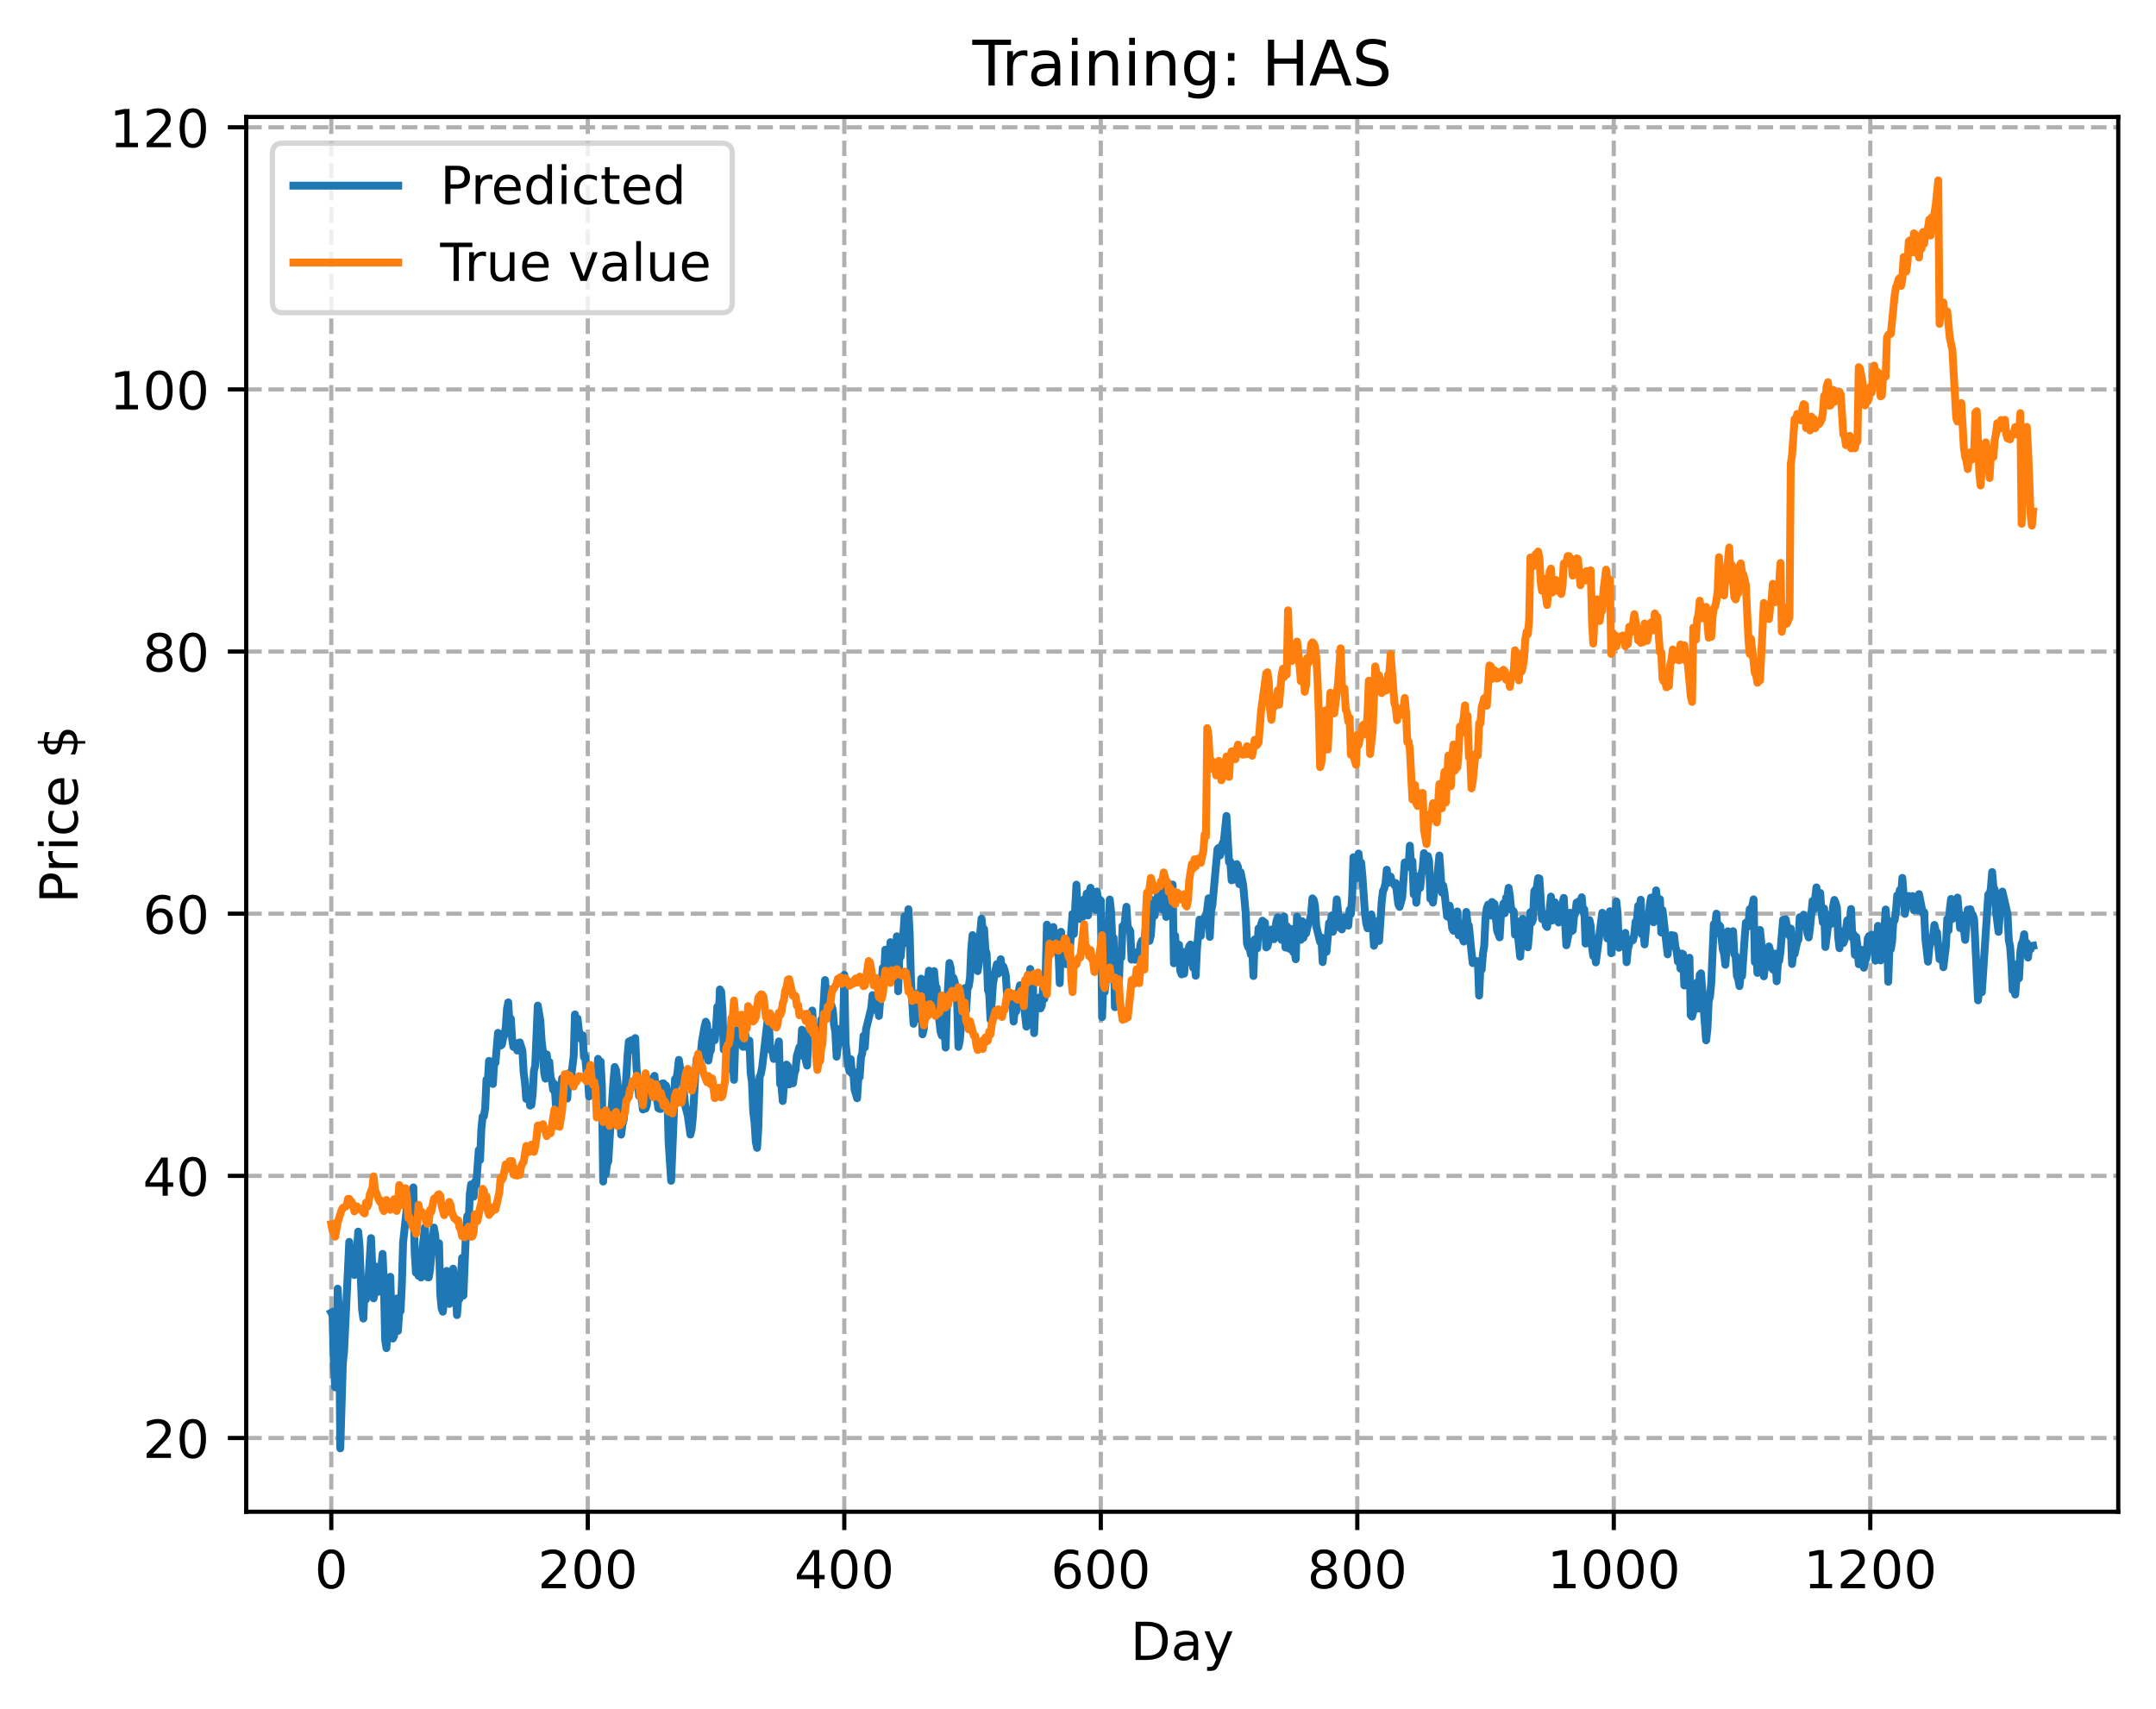 <?xml version="1.0" encoding="utf-8" standalone="no"?>
<!DOCTYPE svg PUBLIC "-//W3C//DTD SVG 1.1//EN"
  "http://www.w3.org/Graphics/SVG/1.1/DTD/svg11.dtd">
<!-- Created with matplotlib (https://matplotlib.org/) -->
<svg height="325.986pt" version="1.1" viewBox="0 0 411.286 325.986" width="411.286pt" xmlns="http://www.w3.org/2000/svg" xmlns:xlink="http://www.w3.org/1999/xlink">
 <defs>
  <style type="text/css">
*{stroke-linecap:butt;stroke-linejoin:round;}
  </style>
 </defs>
 <g id="figure_1">
  <g id="patch_1">
   <path d="M 0 325.986 
L 411.286 325.986 
L 411.286 0 
L 0 0 
z
" style="fill:#ffffff;"/>
  </g>
  <g id="axes_1">
   <g id="patch_2">
    <path d="M 46.966 288.43 
L 404.086 288.43 
L 404.086 22.318 
L 46.966 22.318 
z
" style="fill:#ffffff;"/>
   </g>
   <g id="matplotlib.axis_1">
    <g id="xtick_1">
     <g id="line2d_1">
      <path clip-path="url(#p27f9f87de4)" d="M 63.198 288.43 
L 63.198 22.318 
" style="fill:none;stroke:#b0b0b0;stroke-dasharray:2.96,1.28;stroke-dashoffset:0;stroke-width:0.8;"/>
     </g>
     <g id="line2d_2">
      <defs>
       <path d="M 0 0 
L 0 3.5 
" id="mb1f36e7cd0" style="stroke:#000000;stroke-width:0.8;"/>
      </defs>
      <g>
       <use style="stroke:#000000;stroke-width:0.8;" x="63.198" xlink:href="#mb1f36e7cd0" y="288.43"/>
      </g>
     </g>
     <g id="text_1">
      <!-- 0 -->
      <defs>
       <path d="M 31.781 66.406 
Q 24.172 66.406 20.328 58.906 
Q 16.5 51.422 16.5 36.375 
Q 16.5 21.391 20.328 13.891 
Q 24.172 6.391 31.781 6.391 
Q 39.453 6.391 43.281 13.891 
Q 47.125 21.391 47.125 36.375 
Q 47.125 51.422 43.281 58.906 
Q 39.453 66.406 31.781 66.406 
z
M 31.781 74.219 
Q 44.047 74.219 50.516 64.516 
Q 56.984 54.828 56.984 36.375 
Q 56.984 17.969 50.516 8.266 
Q 44.047 -1.422 31.781 -1.422 
Q 19.531 -1.422 13.062 8.266 
Q 6.594 17.969 6.594 36.375 
Q 6.594 54.828 13.062 64.516 
Q 19.531 74.219 31.781 74.219 
z
" id="DejaVuSans-48"/>
      </defs>
      <g transform="translate(60.017 303.029)scale(0.1 -0.1)">
       <use xlink:href="#DejaVuSans-48"/>
      </g>
     </g>
    </g>
    <g id="xtick_2">
     <g id="line2d_3">
      <path clip-path="url(#p27f9f87de4)" d="M 112.129 288.43 
L 112.129 22.318 
" style="fill:none;stroke:#b0b0b0;stroke-dasharray:2.96,1.28;stroke-dashoffset:0;stroke-width:0.8;"/>
     </g>
     <g id="line2d_4">
      <g>
       <use style="stroke:#000000;stroke-width:0.8;" x="112.129" xlink:href="#mb1f36e7cd0" y="288.43"/>
      </g>
     </g>
     <g id="text_2">
      <!-- 200 -->
      <defs>
       <path d="M 19.188 8.297 
L 53.609 8.297 
L 53.609 0 
L 7.328 0 
L 7.328 8.297 
Q 12.938 14.109 22.625 23.891 
Q 32.328 33.688 34.812 36.531 
Q 39.547 41.844 41.422 45.531 
Q 43.312 49.219 43.312 52.781 
Q 43.312 58.594 39.234 62.25 
Q 35.156 65.922 28.609 65.922 
Q 23.969 65.922 18.812 64.312 
Q 13.672 62.703 7.812 59.422 
L 7.812 69.391 
Q 13.766 71.781 18.938 73 
Q 24.125 74.219 28.422 74.219 
Q 39.75 74.219 46.484 68.547 
Q 53.219 62.891 53.219 53.422 
Q 53.219 48.922 51.531 44.891 
Q 49.859 40.875 45.406 35.406 
Q 44.188 33.984 37.641 27.219 
Q 31.109 20.453 19.188 8.297 
z
" id="DejaVuSans-50"/>
      </defs>
      <g transform="translate(102.585 303.029)scale(0.1 -0.1)">
       <use xlink:href="#DejaVuSans-50"/>
       <use x="63.623" xlink:href="#DejaVuSans-48"/>
       <use x="127.246" xlink:href="#DejaVuSans-48"/>
      </g>
     </g>
    </g>
    <g id="xtick_3">
     <g id="line2d_5">
      <path clip-path="url(#p27f9f87de4)" d="M 161.06 288.43 
L 161.06 22.318 
" style="fill:none;stroke:#b0b0b0;stroke-dasharray:2.96,1.28;stroke-dashoffset:0;stroke-width:0.8;"/>
     </g>
     <g id="line2d_6">
      <g>
       <use style="stroke:#000000;stroke-width:0.8;" x="161.06" xlink:href="#mb1f36e7cd0" y="288.43"/>
      </g>
     </g>
     <g id="text_3">
      <!-- 400 -->
      <defs>
       <path d="M 37.797 64.312 
L 12.891 25.391 
L 37.797 25.391 
z
M 35.203 72.906 
L 47.609 72.906 
L 47.609 25.391 
L 58.016 25.391 
L 58.016 17.188 
L 47.609 17.188 
L 47.609 0 
L 37.797 0 
L 37.797 17.188 
L 4.891 17.188 
L 4.891 26.703 
z
" id="DejaVuSans-52"/>
      </defs>
      <g transform="translate(151.516 303.029)scale(0.1 -0.1)">
       <use xlink:href="#DejaVuSans-52"/>
       <use x="63.623" xlink:href="#DejaVuSans-48"/>
       <use x="127.246" xlink:href="#DejaVuSans-48"/>
      </g>
     </g>
    </g>
    <g id="xtick_4">
     <g id="line2d_7">
      <path clip-path="url(#p27f9f87de4)" d="M 209.99 288.43 
L 209.99 22.318 
" style="fill:none;stroke:#b0b0b0;stroke-dasharray:2.96,1.28;stroke-dashoffset:0;stroke-width:0.8;"/>
     </g>
     <g id="line2d_8">
      <g>
       <use style="stroke:#000000;stroke-width:0.8;" x="209.99" xlink:href="#mb1f36e7cd0" y="288.43"/>
      </g>
     </g>
     <g id="text_4">
      <!-- 600 -->
      <defs>
       <path d="M 33.016 40.375 
Q 26.375 40.375 22.484 35.828 
Q 18.609 31.297 18.609 23.391 
Q 18.609 15.531 22.484 10.953 
Q 26.375 6.391 33.016 6.391 
Q 39.656 6.391 43.531 10.953 
Q 47.406 15.531 47.406 23.391 
Q 47.406 31.297 43.531 35.828 
Q 39.656 40.375 33.016 40.375 
z
M 52.594 71.297 
L 52.594 62.312 
Q 48.875 64.062 45.094 64.984 
Q 41.312 65.922 37.594 65.922 
Q 27.828 65.922 22.672 59.328 
Q 17.531 52.734 16.797 39.406 
Q 19.672 43.656 24.016 45.922 
Q 28.375 48.188 33.594 48.188 
Q 44.578 48.188 50.953 41.516 
Q 57.328 34.859 57.328 23.391 
Q 57.328 12.156 50.688 5.359 
Q 44.047 -1.422 33.016 -1.422 
Q 20.359 -1.422 13.672 8.266 
Q 6.984 17.969 6.984 36.375 
Q 6.984 53.656 15.188 63.938 
Q 23.391 74.219 37.203 74.219 
Q 40.922 74.219 44.703 73.484 
Q 48.484 72.75 52.594 71.297 
z
" id="DejaVuSans-54"/>
      </defs>
      <g transform="translate(200.446 303.029)scale(0.1 -0.1)">
       <use xlink:href="#DejaVuSans-54"/>
       <use x="63.623" xlink:href="#DejaVuSans-48"/>
       <use x="127.246" xlink:href="#DejaVuSans-48"/>
      </g>
     </g>
    </g>
    <g id="xtick_5">
     <g id="line2d_9">
      <path clip-path="url(#p27f9f87de4)" d="M 258.921 288.43 
L 258.921 22.318 
" style="fill:none;stroke:#b0b0b0;stroke-dasharray:2.96,1.28;stroke-dashoffset:0;stroke-width:0.8;"/>
     </g>
     <g id="line2d_10">
      <g>
       <use style="stroke:#000000;stroke-width:0.8;" x="258.921" xlink:href="#mb1f36e7cd0" y="288.43"/>
      </g>
     </g>
     <g id="text_5">
      <!-- 800 -->
      <defs>
       <path d="M 31.781 34.625 
Q 24.75 34.625 20.719 30.859 
Q 16.703 27.094 16.703 20.516 
Q 16.703 13.922 20.719 10.156 
Q 24.75 6.391 31.781 6.391 
Q 38.812 6.391 42.859 10.172 
Q 46.922 13.969 46.922 20.516 
Q 46.922 27.094 42.891 30.859 
Q 38.875 34.625 31.781 34.625 
z
M 21.922 38.812 
Q 15.578 40.375 12.031 44.719 
Q 8.5 49.078 8.5 55.328 
Q 8.5 64.062 14.719 69.141 
Q 20.953 74.219 31.781 74.219 
Q 42.672 74.219 48.875 69.141 
Q 55.078 64.062 55.078 55.328 
Q 55.078 49.078 51.531 44.719 
Q 48 40.375 41.703 38.812 
Q 48.828 37.156 52.797 32.312 
Q 56.781 27.484 56.781 20.516 
Q 56.781 9.906 50.312 4.234 
Q 43.844 -1.422 31.781 -1.422 
Q 19.734 -1.422 13.25 4.234 
Q 6.781 9.906 6.781 20.516 
Q 6.781 27.484 10.781 32.312 
Q 14.797 37.156 21.922 38.812 
z
M 18.312 54.391 
Q 18.312 48.734 21.844 45.562 
Q 25.391 42.391 31.781 42.391 
Q 38.141 42.391 41.719 45.562 
Q 45.312 48.734 45.312 54.391 
Q 45.312 60.062 41.719 63.234 
Q 38.141 66.406 31.781 66.406 
Q 25.391 66.406 21.844 63.234 
Q 18.312 60.062 18.312 54.391 
z
" id="DejaVuSans-56"/>
      </defs>
      <g transform="translate(249.377 303.029)scale(0.1 -0.1)">
       <use xlink:href="#DejaVuSans-56"/>
       <use x="63.623" xlink:href="#DejaVuSans-48"/>
       <use x="127.246" xlink:href="#DejaVuSans-48"/>
      </g>
     </g>
    </g>
    <g id="xtick_6">
     <g id="line2d_11">
      <path clip-path="url(#p27f9f87de4)" d="M 307.851 288.43 
L 307.851 22.318 
" style="fill:none;stroke:#b0b0b0;stroke-dasharray:2.96,1.28;stroke-dashoffset:0;stroke-width:0.8;"/>
     </g>
     <g id="line2d_12">
      <g>
       <use style="stroke:#000000;stroke-width:0.8;" x="307.851" xlink:href="#mb1f36e7cd0" y="288.43"/>
      </g>
     </g>
     <g id="text_6">
      <!-- 1000 -->
      <defs>
       <path d="M 12.406 8.297 
L 28.516 8.297 
L 28.516 63.922 
L 10.984 60.406 
L 10.984 69.391 
L 28.422 72.906 
L 38.281 72.906 
L 38.281 8.297 
L 54.391 8.297 
L 54.391 0 
L 12.406 0 
z
" id="DejaVuSans-49"/>
      </defs>
      <g transform="translate(295.126 303.029)scale(0.1 -0.1)">
       <use xlink:href="#DejaVuSans-49"/>
       <use x="63.623" xlink:href="#DejaVuSans-48"/>
       <use x="127.246" xlink:href="#DejaVuSans-48"/>
       <use x="190.869" xlink:href="#DejaVuSans-48"/>
      </g>
     </g>
    </g>
    <g id="xtick_7">
     <g id="line2d_13">
      <path clip-path="url(#p27f9f87de4)" d="M 356.782 288.43 
L 356.782 22.318 
" style="fill:none;stroke:#b0b0b0;stroke-dasharray:2.96,1.28;stroke-dashoffset:0;stroke-width:0.8;"/>
     </g>
     <g id="line2d_14">
      <g>
       <use style="stroke:#000000;stroke-width:0.8;" x="356.782" xlink:href="#mb1f36e7cd0" y="288.43"/>
      </g>
     </g>
     <g id="text_7">
      <!-- 1200 -->
      <g transform="translate(344.057 303.029)scale(0.1 -0.1)">
       <use xlink:href="#DejaVuSans-49"/>
       <use x="63.623" xlink:href="#DejaVuSans-50"/>
       <use x="127.246" xlink:href="#DejaVuSans-48"/>
       <use x="190.869" xlink:href="#DejaVuSans-48"/>
      </g>
     </g>
    </g>
    <g id="text_8">
     <!-- Day -->
     <defs>
      <path d="M 19.672 64.797 
L 19.672 8.109 
L 31.594 8.109 
Q 46.688 8.109 53.688 14.938 
Q 60.688 21.781 60.688 36.531 
Q 60.688 51.172 53.688 57.984 
Q 46.688 64.797 31.594 64.797 
z
M 9.812 72.906 
L 30.078 72.906 
Q 51.266 72.906 61.172 64.094 
Q 71.094 55.281 71.094 36.531 
Q 71.094 17.672 61.125 8.828 
Q 51.172 0 30.078 0 
L 9.812 0 
z
" id="DejaVuSans-68"/>
      <path d="M 34.281 27.484 
Q 23.391 27.484 19.188 25 
Q 14.984 22.516 14.984 16.5 
Q 14.984 11.719 18.141 8.906 
Q 21.297 6.109 26.703 6.109 
Q 34.188 6.109 38.703 11.406 
Q 43.219 16.703 43.219 25.484 
L 43.219 27.484 
z
M 52.203 31.203 
L 52.203 0 
L 43.219 0 
L 43.219 8.297 
Q 40.141 3.328 35.547 0.953 
Q 30.953 -1.422 24.312 -1.422 
Q 15.922 -1.422 10.953 3.297 
Q 6 8.016 6 15.922 
Q 6 25.141 12.172 29.828 
Q 18.359 34.516 30.609 34.516 
L 43.219 34.516 
L 43.219 35.406 
Q 43.219 41.609 39.141 45 
Q 35.062 48.391 27.688 48.391 
Q 23 48.391 18.547 47.266 
Q 14.109 46.141 10.016 43.891 
L 10.016 52.203 
Q 14.938 54.109 19.578 55.047 
Q 24.219 56 28.609 56 
Q 40.484 56 46.344 49.844 
Q 52.203 43.703 52.203 31.203 
z
" id="DejaVuSans-97"/>
      <path d="M 32.172 -5.078 
Q 28.375 -14.844 24.75 -17.812 
Q 21.141 -20.797 15.094 -20.797 
L 7.906 -20.797 
L 7.906 -13.281 
L 13.188 -13.281 
Q 16.891 -13.281 18.938 -11.516 
Q 21 -9.766 23.484 -3.219 
L 25.094 0.875 
L 2.984 54.688 
L 12.5 54.688 
L 29.594 11.922 
L 46.688 54.688 
L 56.203 54.688 
z
" id="DejaVuSans-121"/>
     </defs>
     <g transform="translate(215.652 316.707)scale(0.1 -0.1)">
      <use xlink:href="#DejaVuSans-68"/>
      <use x="77.002" xlink:href="#DejaVuSans-97"/>
      <use x="138.281" xlink:href="#DejaVuSans-121"/>
     </g>
    </g>
   </g>
   <g id="matplotlib.axis_2">
    <g id="ytick_1">
     <g id="line2d_15">
      <path clip-path="url(#p27f9f87de4)" d="M 46.966 274.358 
L 404.086 274.358 
" style="fill:none;stroke:#b0b0b0;stroke-dasharray:2.96,1.28;stroke-dashoffset:0;stroke-width:0.8;"/>
     </g>
     <g id="line2d_16">
      <defs>
       <path d="M 0 0 
L -3.5 0 
" id="ma511a6e815" style="stroke:#000000;stroke-width:0.8;"/>
      </defs>
      <g>
       <use style="stroke:#000000;stroke-width:0.8;" x="46.966" xlink:href="#ma511a6e815" y="274.358"/>
      </g>
     </g>
     <g id="text_9">
      <!-- 20 -->
      <g transform="translate(27.241 278.157)scale(0.1 -0.1)">
       <use xlink:href="#DejaVuSans-50"/>
       <use x="63.623" xlink:href="#DejaVuSans-48"/>
      </g>
     </g>
    </g>
    <g id="ytick_2">
     <g id="line2d_17">
      <path clip-path="url(#p27f9f87de4)" d="M 46.966 224.344 
L 404.086 224.344 
" style="fill:none;stroke:#b0b0b0;stroke-dasharray:2.96,1.28;stroke-dashoffset:0;stroke-width:0.8;"/>
     </g>
     <g id="line2d_18">
      <g>
       <use style="stroke:#000000;stroke-width:0.8;" x="46.966" xlink:href="#ma511a6e815" y="224.344"/>
      </g>
     </g>
     <g id="text_10">
      <!-- 40 -->
      <g transform="translate(27.241 228.143)scale(0.1 -0.1)">
       <use xlink:href="#DejaVuSans-52"/>
       <use x="63.623" xlink:href="#DejaVuSans-48"/>
      </g>
     </g>
    </g>
    <g id="ytick_3">
     <g id="line2d_19">
      <path clip-path="url(#p27f9f87de4)" d="M 46.966 174.329 
L 404.086 174.329 
" style="fill:none;stroke:#b0b0b0;stroke-dasharray:2.96,1.28;stroke-dashoffset:0;stroke-width:0.8;"/>
     </g>
     <g id="line2d_20">
      <g>
       <use style="stroke:#000000;stroke-width:0.8;" x="46.966" xlink:href="#ma511a6e815" y="174.329"/>
      </g>
     </g>
     <g id="text_11">
      <!-- 60 -->
      <g transform="translate(27.241 178.129)scale(0.1 -0.1)">
       <use xlink:href="#DejaVuSans-54"/>
       <use x="63.623" xlink:href="#DejaVuSans-48"/>
      </g>
     </g>
    </g>
    <g id="ytick_4">
     <g id="line2d_21">
      <path clip-path="url(#p27f9f87de4)" d="M 46.966 124.315 
L 404.086 124.315 
" style="fill:none;stroke:#b0b0b0;stroke-dasharray:2.96,1.28;stroke-dashoffset:0;stroke-width:0.8;"/>
     </g>
     <g id="line2d_22">
      <g>
       <use style="stroke:#000000;stroke-width:0.8;" x="46.966" xlink:href="#ma511a6e815" y="124.315"/>
      </g>
     </g>
     <g id="text_12">
      <!-- 80 -->
      <g transform="translate(27.241 128.114)scale(0.1 -0.1)">
       <use xlink:href="#DejaVuSans-56"/>
       <use x="63.623" xlink:href="#DejaVuSans-48"/>
      </g>
     </g>
    </g>
    <g id="ytick_5">
     <g id="line2d_23">
      <path clip-path="url(#p27f9f87de4)" d="M 46.966 74.301 
L 404.086 74.301 
" style="fill:none;stroke:#b0b0b0;stroke-dasharray:2.96,1.28;stroke-dashoffset:0;stroke-width:0.8;"/>
     </g>
     <g id="line2d_24">
      <g>
       <use style="stroke:#000000;stroke-width:0.8;" x="46.966" xlink:href="#ma511a6e815" y="74.301"/>
      </g>
     </g>
     <g id="text_13">
      <!-- 100 -->
      <g transform="translate(20.878 78.1)scale(0.1 -0.1)">
       <use xlink:href="#DejaVuSans-49"/>
       <use x="63.623" xlink:href="#DejaVuSans-48"/>
       <use x="127.246" xlink:href="#DejaVuSans-48"/>
      </g>
     </g>
    </g>
    <g id="ytick_6">
     <g id="line2d_25">
      <path clip-path="url(#p27f9f87de4)" d="M 46.966 24.286 
L 404.086 24.286 
" style="fill:none;stroke:#b0b0b0;stroke-dasharray:2.96,1.28;stroke-dashoffset:0;stroke-width:0.8;"/>
     </g>
     <g id="line2d_26">
      <g>
       <use style="stroke:#000000;stroke-width:0.8;" x="46.966" xlink:href="#ma511a6e815" y="24.286"/>
      </g>
     </g>
     <g id="text_14">
      <!-- 120 -->
      <g transform="translate(20.878 28.085)scale(0.1 -0.1)">
       <use xlink:href="#DejaVuSans-49"/>
       <use x="63.623" xlink:href="#DejaVuSans-50"/>
       <use x="127.246" xlink:href="#DejaVuSans-48"/>
      </g>
     </g>
    </g>
    <g id="text_15">
     <!-- Price $ -->
     <defs>
      <path d="M 19.672 64.797 
L 19.672 37.406 
L 32.078 37.406 
Q 38.969 37.406 42.719 40.969 
Q 46.484 44.531 46.484 51.125 
Q 46.484 57.672 42.719 61.234 
Q 38.969 64.797 32.078 64.797 
z
M 9.812 72.906 
L 32.078 72.906 
Q 44.344 72.906 50.609 67.359 
Q 56.891 61.812 56.891 51.125 
Q 56.891 40.328 50.609 34.812 
Q 44.344 29.297 32.078 29.297 
L 19.672 29.297 
L 19.672 0 
L 9.812 0 
z
" id="DejaVuSans-80"/>
      <path d="M 41.109 46.297 
Q 39.594 47.172 37.812 47.578 
Q 36.031 48 33.891 48 
Q 26.266 48 22.188 43.047 
Q 18.109 38.094 18.109 28.812 
L 18.109 0 
L 9.078 0 
L 9.078 54.688 
L 18.109 54.688 
L 18.109 46.188 
Q 20.953 51.172 25.484 53.578 
Q 30.031 56 36.531 56 
Q 37.453 56 38.578 55.875 
Q 39.703 55.766 41.062 55.516 
z
" id="DejaVuSans-114"/>
      <path d="M 9.422 54.688 
L 18.406 54.688 
L 18.406 0 
L 9.422 0 
z
M 9.422 75.984 
L 18.406 75.984 
L 18.406 64.594 
L 9.422 64.594 
z
" id="DejaVuSans-105"/>
      <path d="M 48.781 52.594 
L 48.781 44.188 
Q 44.969 46.297 41.141 47.344 
Q 37.312 48.391 33.406 48.391 
Q 24.656 48.391 19.812 42.844 
Q 14.984 37.312 14.984 27.297 
Q 14.984 17.281 19.812 11.734 
Q 24.656 6.203 33.406 6.203 
Q 37.312 6.203 41.141 7.25 
Q 44.969 8.297 48.781 10.406 
L 48.781 2.094 
Q 45.016 0.344 40.984 -0.531 
Q 36.969 -1.422 32.422 -1.422 
Q 20.062 -1.422 12.781 6.344 
Q 5.516 14.109 5.516 27.297 
Q 5.516 40.672 12.859 48.328 
Q 20.219 56 33.016 56 
Q 37.156 56 41.109 55.141 
Q 45.062 54.297 48.781 52.594 
z
" id="DejaVuSans-99"/>
      <path d="M 56.203 29.594 
L 56.203 25.203 
L 14.891 25.203 
Q 15.484 15.922 20.484 11.062 
Q 25.484 6.203 34.422 6.203 
Q 39.594 6.203 44.453 7.469 
Q 49.312 8.734 54.109 11.281 
L 54.109 2.781 
Q 49.266 0.734 44.188 -0.344 
Q 39.109 -1.422 33.891 -1.422 
Q 20.797 -1.422 13.156 6.188 
Q 5.516 13.812 5.516 26.812 
Q 5.516 40.234 12.766 48.109 
Q 20.016 56 32.328 56 
Q 43.359 56 49.781 48.891 
Q 56.203 41.797 56.203 29.594 
z
M 47.219 32.234 
Q 47.125 39.594 43.094 43.984 
Q 39.062 48.391 32.422 48.391 
Q 24.906 48.391 20.391 44.141 
Q 15.875 39.891 15.188 32.172 
z
" id="DejaVuSans-101"/>
      <path id="DejaVuSans-32"/>
      <path d="M 33.797 -14.703 
L 28.906 -14.703 
L 28.859 0 
Q 23.734 0.094 18.609 1.188 
Q 13.484 2.297 8.297 4.5 
L 8.297 13.281 
Q 13.281 10.156 18.375 8.562 
Q 23.484 6.984 28.906 6.938 
L 28.906 29.203 
Q 18.109 30.953 13.203 35.156 
Q 8.297 39.359 8.297 46.688 
Q 8.297 54.641 13.625 59.219 
Q 18.953 63.812 28.906 64.5 
L 28.906 75.984 
L 33.797 75.984 
L 33.797 64.656 
Q 38.328 64.453 42.578 63.688 
Q 46.828 62.938 50.875 61.625 
L 50.875 53.078 
Q 46.828 55.125 42.547 56.25 
Q 38.281 57.375 33.797 57.562 
L 33.797 36.719 
Q 44.875 35.016 50.094 30.609 
Q 55.328 26.219 55.328 18.609 
Q 55.328 10.359 49.781 5.594 
Q 44.234 0.828 33.797 0.094 
z
M 28.906 37.594 
L 28.906 57.625 
Q 23.25 56.984 20.266 54.391 
Q 17.281 51.812 17.281 47.516 
Q 17.281 43.312 20.031 40.969 
Q 22.797 38.625 28.906 37.594 
z
M 33.797 28.219 
L 33.797 7.078 
Q 39.984 7.906 43.141 10.594 
Q 46.297 13.281 46.297 17.672 
Q 46.297 21.969 43.281 24.5 
Q 40.281 27.047 33.797 28.219 
z
" id="DejaVuSans-36"/>
     </defs>
     <g transform="translate(14.798 172.342)rotate(-90)scale(0.1 -0.1)">
      <use xlink:href="#DejaVuSans-80"/>
      <use x="58.553" xlink:href="#DejaVuSans-114"/>
      <use x="99.666" xlink:href="#DejaVuSans-105"/>
      <use x="127.449" xlink:href="#DejaVuSans-99"/>
      <use x="182.43" xlink:href="#DejaVuSans-101"/>
      <use x="243.953" xlink:href="#DejaVuSans-32"/>
      <use x="275.74" xlink:href="#DejaVuSans-36"/>
     </g>
    </g>
   </g>
   <g id="line2d_27">
    <path clip-path="url(#p27f9f87de4)" d="M 63.198 250.451 
L 63.443 250.91 
L 63.688 260.177 
L 63.932 264.693 
L 64.177 261.115 
L 64.422 245.864 
L 64.666 250.369 
L 64.911 276.334 
L 65.4 260.159 
L 65.645 257.69 
L 66.623 236.941 
L 66.868 240.799 
L 67.113 242.53 
L 67.357 239.016 
L 67.602 243.268 
L 67.847 242 
L 68.336 234.984 
L 68.581 237.609 
L 69.07 249.868 
L 69.315 251.578 
L 69.559 245.981 
L 69.804 247.945 
L 70.049 243.951 
L 70.293 243.943 
L 70.783 236.22 
L 71.272 247.716 
L 71.517 246.306 
L 71.761 241.662 
L 72.006 245.158 
L 72.251 246.442 
L 72.74 241.788 
L 72.984 239.23 
L 73.229 244.895 
L 73.474 255.641 
L 73.718 257.217 
L 73.963 253.473 
L 74.452 243.601 
L 74.697 252.024 
L 74.942 255.392 
L 75.186 254.9 
L 75.676 247.746 
L 75.92 253.928 
L 76.165 250.176 
L 76.41 250.157 
L 76.654 245.216 
L 76.899 237.041 
L 77.633 230.276 
L 78.367 231.718 
L 78.611 232.899 
L 78.856 226.548 
L 79.101 238.84 
L 79.345 242.838 
L 79.59 241.78 
L 79.835 243.417 
L 80.079 240.838 
L 80.324 243.743 
L 80.569 238.467 
L 81.058 234.172 
L 81.547 243.683 
L 81.792 243.717 
L 82.037 242.238 
L 82.771 234.205 
L 83.015 235.658 
L 83.26 238.297 
L 83.505 237.88 
L 83.749 237.192 
L 83.994 246.94 
L 84.239 249.624 
L 84.483 250.267 
L 85.217 242.479 
L 85.462 243.612 
L 85.706 248.784 
L 85.951 242.952 
L 86.196 244.163 
L 86.44 242.06 
L 86.685 245.786 
L 86.93 245.979 
L 87.174 250.915 
L 87.419 247.784 
L 87.664 247.833 
L 88.153 240.002 
L 88.398 247.192 
L 88.887 235.235 
L 89.132 232.02 
L 89.376 233.739 
L 89.621 227.819 
L 89.866 225.983 
L 90.11 226.845 
L 90.355 228.326 
L 90.599 225.463 
L 90.844 226.034 
L 91.333 219.425 
L 91.578 221.322 
L 91.823 215.438 
L 92.067 213.016 
L 92.312 212.973 
L 92.557 211.443 
L 92.801 205.984 
L 93.046 206.377 
L 93.291 202.412 
L 93.535 202.547 
L 93.78 204.086 
L 94.025 206.818 
L 94.269 202.758 
L 94.514 202.794 
L 95.003 197.06 
L 95.248 198.897 
L 95.493 199.508 
L 95.737 199.308 
L 95.982 198.042 
L 96.227 197.478 
L 96.471 196.118 
L 96.716 192.524 
L 96.96 191.241 
L 97.205 195.697 
L 97.45 194.344 
L 97.694 198.237 
L 97.939 199.744 
L 98.184 199.246 
L 98.428 199.666 
L 98.673 200.438 
L 98.918 198.976 
L 99.162 198.882 
L 99.652 200.462 
L 99.896 204.639 
L 100.141 206.489 
L 100.386 209.662 
L 100.63 209.2 
L 100.875 208.452 
L 101.12 210.948 
L 101.364 210.816 
L 101.609 208.887 
L 101.854 204.306 
L 102.098 203.349 
L 102.587 191.857 
L 103.077 194.756 
L 103.321 198.591 
L 103.566 200.651 
L 103.811 204.703 
L 104.055 205.804 
L 104.3 201.169 
L 104.545 203.595 
L 104.789 202.596 
L 105.034 205.593 
L 105.279 206.204 
L 105.523 207.943 
L 105.768 206.806 
L 106.257 213.735 
L 106.502 211.922 
L 106.747 211.386 
L 107.236 205.742 
L 107.481 205.89 
L 107.725 207.441 
L 107.97 205.4 
L 108.215 209.596 
L 108.459 204.798 
L 108.948 205.535 
L 109.438 201.521 
L 109.682 193.542 
L 109.927 196.433 
L 110.172 194.331 
L 110.416 196.546 
L 110.906 198.273 
L 111.15 197.532 
L 111.395 201.689 
L 111.64 201.562 
L 111.884 204.467 
L 112.129 205.052 
L 112.374 209.194 
L 112.618 208.183 
L 112.863 204.359 
L 113.108 206.584 
L 113.352 205.889 
L 113.597 204.807 
L 113.842 205.825 
L 114.086 202.018 
L 114.331 204.242 
L 114.575 202.539 
L 114.82 207.331 
L 115.065 225.438 
L 115.309 219.817 
L 115.554 224.032 
L 115.799 222.124 
L 116.043 221.556 
L 116.533 213.474 
L 117.022 206.314 
L 117.267 203.566 
L 117.511 204.161 
L 118.001 208.35 
L 118.49 216.484 
L 118.735 214.562 
L 118.979 213.633 
L 119.713 201.399 
L 119.958 198.718 
L 120.203 198.686 
L 120.447 198.467 
L 120.692 198.492 
L 120.936 200.336 
L 121.181 198.056 
L 121.426 203.819 
L 121.915 209.114 
L 122.16 207.964 
L 122.649 211.687 
L 122.894 210.83 
L 123.138 211.527 
L 123.383 210.88 
L 123.628 208.577 
L 123.872 208.055 
L 124.117 205.941 
L 124.362 208.089 
L 124.606 205.712 
L 124.851 205.258 
L 125.34 209.799 
L 125.585 211.441 
L 125.83 211.574 
L 126.074 211.58 
L 126.319 206.73 
L 126.563 206.699 
L 126.808 207.764 
L 127.053 207.122 
L 127.297 208.133 
L 127.542 217.844 
L 128.031 225.286 
L 128.521 213.161 
L 128.765 205.888 
L 129.01 206.033 
L 129.255 204.506 
L 129.499 202.214 
L 130.478 208.57 
L 130.723 211.025 
L 131.212 212.889 
L 131.701 216.469 
L 131.946 215.437 
L 132.191 212.919 
L 132.68 204.335 
L 132.924 201.943 
L 133.414 203.87 
L 133.903 198.796 
L 134.392 195.91 
L 134.637 194.936 
L 134.882 195.497 
L 135.126 202.354 
L 135.371 200.884 
L 135.616 200.379 
L 135.86 197.254 
L 136.105 196.891 
L 136.35 198.466 
L 136.594 196.219 
L 136.839 192.078 
L 137.084 194.597 
L 137.328 188.784 
L 137.573 189.206 
L 137.818 192.734 
L 138.062 200.264 
L 138.307 198.649 
L 138.551 198.324 
L 138.796 200.418 
L 139.041 196.466 
L 139.53 204.049 
L 139.775 201.808 
L 140.019 206.03 
L 140.264 198.323 
L 140.509 196.026 
L 140.753 197.968 
L 140.998 194.964 
L 141.243 195.691 
L 141.487 199.346 
L 141.732 199.732 
L 141.977 197.619 
L 142.221 197.489 
L 142.466 199.772 
L 142.955 198.546 
L 143.2 204.734 
L 143.445 206.399 
L 143.689 212.165 
L 143.934 214.087 
L 144.178 217.848 
L 144.423 219.008 
L 144.668 215.094 
L 144.912 205.436 
L 145.157 204.875 
L 145.402 203.522 
L 146.38 195.107 
L 146.625 193.925 
L 146.87 199.434 
L 147.114 200.413 
L 147.359 200.546 
L 147.604 202.046 
L 148.338 199.952 
L 148.582 198.693 
L 148.827 206.843 
L 149.072 207.143 
L 149.316 210.065 
L 149.806 203.692 
L 150.05 203.114 
L 150.295 203.411 
L 150.539 206.901 
L 150.784 204.574 
L 151.029 206.674 
L 151.273 206.69 
L 151.518 204.92 
L 151.763 204.091 
L 152.007 201.475 
L 152.497 199.779 
L 152.741 200.823 
L 152.986 196.46 
L 153.231 201.528 
L 153.475 200.491 
L 153.72 202.394 
L 153.965 203.32 
L 154.209 197.442 
L 154.454 196.361 
L 154.943 192.802 
L 155.188 197.239 
L 155.433 196.957 
L 155.677 197.525 
L 155.922 203.285 
L 156.166 201.946 
L 156.411 202.411 
L 156.656 194.534 
L 156.9 194.895 
L 157.39 186.984 
L 157.634 190.539 
L 157.879 188.657 
L 158.124 193.522 
L 158.368 193.709 
L 158.613 191.815 
L 158.858 192.645 
L 159.102 195.574 
L 159.347 196.816 
L 159.592 201.616 
L 159.836 199.568 
L 160.081 196.408 
L 160.326 196.27 
L 160.815 197.282 
L 161.06 185.993 
L 161.304 199.062 
L 161.794 203.251 
L 162.038 204.395 
L 162.283 202.085 
L 162.527 204.855 
L 162.772 204.412 
L 163.017 207.88 
L 163.506 209.543 
L 163.751 205.48 
L 163.995 205.516 
L 164.24 201.745 
L 164.485 200.989 
L 164.729 197.614 
L 164.974 199.859 
L 165.219 196.325 
L 166.197 192.363 
L 166.442 189.865 
L 166.687 191.753 
L 166.931 192.693 
L 167.176 190.463 
L 167.665 193.841 
L 168.399 184.656 
L 168.644 186.414 
L 168.888 181.186 
L 169.133 182.25 
L 169.378 181.506 
L 169.622 184.65 
L 169.867 179.762 
L 170.112 179.88 
L 170.356 184.741 
L 170.601 181.052 
L 170.846 186.861 
L 171.09 178.638 
L 171.335 189.133 
L 171.58 181.813 
L 171.824 182.522 
L 172.069 179.507 
L 172.314 178.281 
L 172.558 174.823 
L 172.803 178.661 
L 173.048 179.978 
L 173.292 173.47 
L 173.537 178.173 
L 173.782 187.072 
L 174.271 195.331 
L 174.515 193.666 
L 174.76 193.136 
L 175.005 192.052 
L 175.249 189.415 
L 175.494 194.447 
L 175.739 186.726 
L 175.983 197.344 
L 176.228 196.288 
L 176.473 191.705 
L 176.717 193.896 
L 176.962 187.547 
L 177.207 185.199 
L 177.451 191.113 
L 177.696 185.704 
L 177.941 191.036 
L 178.185 185.281 
L 178.43 188.03 
L 178.675 188.428 
L 179.164 194.528 
L 179.409 196.743 
L 179.653 197.574 
L 180.142 195.614 
L 180.387 199.868 
L 180.632 191.999 
L 181.121 183.735 
L 181.366 184.741 
L 181.61 187.923 
L 181.855 186.523 
L 182.1 187.259 
L 182.344 188.684 
L 182.589 191.251 
L 182.834 199.738 
L 183.078 198.632 
L 183.568 193.008 
L 183.812 192.561 
L 184.057 188.527 
L 184.302 192.852 
L 184.546 188.74 
L 184.791 188.17 
L 185.036 186.622 
L 185.28 181.068 
L 185.525 178.416 
L 185.77 179.869 
L 186.014 183.235 
L 186.259 183.845 
L 186.503 185.288 
L 186.748 183.717 
L 186.993 178.025 
L 187.237 175.263 
L 187.482 177.591 
L 187.727 177.245 
L 187.971 181.145 
L 188.216 181.966 
L 188.461 188.91 
L 188.705 189.62 
L 188.95 194.547 
L 189.439 187.54 
L 189.929 184.955 
L 190.173 183.947 
L 190.418 185.77 
L 190.663 184.986 
L 190.907 183.012 
L 191.152 185.341 
L 191.397 184.393 
L 191.641 185.091 
L 191.886 186.21 
L 192.13 190.508 
L 192.375 189.679 
L 192.864 191.825 
L 193.109 190.905 
L 193.354 194.908 
L 193.598 192.567 
L 193.843 193.004 
L 194.332 189.057 
L 194.577 187.981 
L 195.066 189.46 
L 195.8 195.887 
L 196.045 187.444 
L 196.29 187.1 
L 196.534 184.873 
L 196.779 187.982 
L 197.024 186.324 
L 197.268 197.113 
L 197.513 191.598 
L 197.758 192.553 
L 198.002 190.881 
L 198.247 190.32 
L 198.491 192.398 
L 198.736 191.93 
L 198.981 188.474 
L 199.225 190.584 
L 199.47 186.132 
L 199.715 176.416 
L 199.959 183.091 
L 200.449 177.271 
L 200.693 180.288 
L 200.938 176.862 
L 201.427 181.255 
L 201.672 181.073 
L 201.917 181.485 
L 202.161 187.583 
L 202.406 177.781 
L 202.651 181.248 
L 202.895 181.533 
L 203.14 182.403 
L 203.385 183.962 
L 203.629 183.927 
L 203.874 183.76 
L 204.608 174.362 
L 204.852 178.214 
L 205.342 168.787 
L 205.586 174.136 
L 206.076 175.347 
L 206.32 174.455 
L 206.565 174.896 
L 206.81 171.572 
L 207.054 172.856 
L 207.299 170.488 
L 207.544 174.67 
L 207.788 170.384 
L 208.033 169.387 
L 208.278 172.27 
L 208.522 170.969 
L 208.767 171.181 
L 209.012 173.637 
L 209.256 170.097 
L 209.746 173.306 
L 209.99 171.818 
L 210.235 194.065 
L 210.479 187.739 
L 210.724 189.275 
L 210.969 187.139 
L 211.213 183.455 
L 211.703 171.624 
L 211.947 173.839 
L 212.192 179.489 
L 212.437 178.933 
L 212.681 192.161 
L 212.926 189.322 
L 213.171 189.993 
L 213.415 188.645 
L 213.66 181.512 
L 213.905 182.734 
L 214.149 176.679 
L 214.394 177.54 
L 214.883 173.009 
L 215.128 177.104 
L 215.373 177.213 
L 215.617 177.677 
L 215.862 183.086 
L 216.106 182.362 
L 216.596 183.124 
L 216.84 181.678 
L 217.085 182.836 
L 217.33 182.004 
L 217.574 180.086 
L 217.819 179.498 
L 218.064 180.106 
L 218.308 179.282 
L 218.553 177.208 
L 218.798 177.714 
L 219.287 179.522 
L 219.532 178.496 
L 220.021 171.724 
L 220.266 174.705 
L 220.51 171.873 
L 220.755 172.098 
L 221 169.748 
L 221.244 172.04 
L 221.489 171.529 
L 221.734 173.537 
L 221.978 168.511 
L 222.467 174.949 
L 222.712 172.057 
L 222.957 171.88 
L 223.201 170.549 
L 223.446 172.09 
L 223.691 168.763 
L 223.935 183.798 
L 224.18 178.529 
L 224.425 182.811 
L 224.669 180.191 
L 224.914 180.248 
L 225.159 185.264 
L 225.403 185.906 
L 225.648 181.59 
L 225.893 185.77 
L 226.137 182.183 
L 226.382 183.583 
L 226.627 181.441 
L 226.871 180.508 
L 227.116 180.219 
L 227.605 184.636 
L 227.85 182.845 
L 228.094 186.165 
L 228.339 181.027 
L 228.828 175.456 
L 229.073 178.555 
L 229.318 176.055 
L 229.562 176.239 
L 229.807 174.94 
L 230.052 175.544 
L 230.541 171.389 
L 230.786 178.758 
L 231.03 173.835 
L 231.275 172.727 
L 232.254 162.014 
L 232.498 161.75 
L 232.743 163.211 
L 232.988 162.333 
L 233.232 160.9 
L 233.477 160.44 
L 233.966 155.676 
L 234.455 164.505 
L 234.7 164.383 
L 234.945 167.962 
L 235.189 167.709 
L 235.434 167.828 
L 235.679 167.671 
L 235.923 164.862 
L 236.168 165.425 
L 236.413 168.692 
L 236.657 166.409 
L 237.147 168.783 
L 237.636 174.268 
L 237.881 179.998 
L 238.125 180.756 
L 238.37 180.754 
L 238.615 182.095 
L 238.859 180.63 
L 239.104 186.217 
L 239.349 179.234 
L 239.593 179.839 
L 239.838 180.928 
L 240.082 177.135 
L 240.327 178.313 
L 240.572 176.388 
L 240.816 175.666 
L 241.306 176.035 
L 241.55 180.771 
L 241.795 180.577 
L 242.529 177.354 
L 243.018 179.204 
L 243.508 175.733 
L 243.752 175.005 
L 243.997 176.125 
L 244.242 178.848 
L 244.486 179.33 
L 244.731 176.332 
L 244.976 174.859 
L 245.22 180.792 
L 245.465 176.697 
L 245.709 178.306 
L 245.954 181.013 
L 246.199 177.2 
L 246.688 181.646 
L 246.933 181.265 
L 247.177 183.013 
L 247.422 174.885 
L 247.667 176.049 
L 247.911 176.078 
L 248.156 179.314 
L 248.401 175.75 
L 248.645 178.932 
L 248.89 178.01 
L 249.135 178.105 
L 249.624 176.084 
L 249.869 175.543 
L 250.113 174.412 
L 250.358 171.406 
L 250.603 171.682 
L 250.847 172.773 
L 251.092 176.695 
L 251.826 179.71 
L 252.07 178.87 
L 252.315 183.568 
L 252.56 180.74 
L 252.804 180.155 
L 253.049 181.6 
L 253.538 176.098 
L 253.783 176.669 
L 254.028 174.657 
L 254.272 177.777 
L 254.517 176.594 
L 254.762 174.708 
L 255.006 171.582 
L 255.496 176.232 
L 255.74 177.111 
L 255.985 177.332 
L 256.474 175.027 
L 256.719 175.029 
L 256.964 176.531 
L 257.208 176.606 
L 257.453 173.569 
L 257.697 174.365 
L 257.942 170.999 
L 258.187 163.556 
L 258.676 167.632 
L 258.921 164.495 
L 259.165 162.846 
L 259.41 165.541 
L 259.655 164.56 
L 259.899 167.145 
L 260.389 174.263 
L 260.633 176.147 
L 260.878 177.115 
L 261.367 174.997 
L 261.612 174.464 
L 261.857 176.388 
L 262.101 180.442 
L 262.346 179.499 
L 262.591 177.979 
L 262.835 175.747 
L 263.08 179.524 
L 263.569 172.15 
L 263.814 170.04 
L 264.058 169.537 
L 264.303 168.563 
L 264.548 165.935 
L 264.792 168.455 
L 265.037 167.172 
L 265.282 167.248 
L 265.526 168.276 
L 265.771 168.413 
L 266.016 168.905 
L 266.26 168.478 
L 266.75 172.566 
L 266.994 173.034 
L 267.484 171.279 
L 267.973 164.551 
L 268.462 164.864 
L 268.707 165.064 
L 268.952 161.35 
L 269.196 165.61 
L 269.441 164.303 
L 269.685 170.634 
L 269.93 167.06 
L 270.175 172.247 
L 270.419 169.649 
L 270.664 168.799 
L 270.909 169.428 
L 271.153 166.849 
L 271.398 165.637 
L 271.643 162.769 
L 272.132 165.978 
L 272.377 163.322 
L 272.621 164.24 
L 272.866 171.499 
L 273.111 169.482 
L 273.355 172.221 
L 273.6 169.865 
L 273.845 169.752 
L 274.089 168.082 
L 274.579 163.223 
L 275.068 170.31 
L 275.313 168.952 
L 275.557 170.321 
L 276.046 174.832 
L 276.291 174.962 
L 276.536 172.8 
L 277.025 177.116 
L 277.27 177.591 
L 277.759 175.634 
L 278.004 173.894 
L 278.248 178.437 
L 278.493 176.23 
L 278.982 179.008 
L 279.227 179.65 
L 279.472 178.264 
L 279.716 173.994 
L 279.961 176.259 
L 280.206 176.582 
L 280.695 181.536 
L 280.94 183.751 
L 281.184 183.194 
L 281.673 183.46 
L 281.918 183.404 
L 282.163 189.953 
L 282.407 184.584 
L 282.652 185 
L 282.897 181.921 
L 283.141 180.412 
L 283.386 175.077 
L 283.631 173.254 
L 283.875 172.593 
L 284.12 174.252 
L 284.365 174.688 
L 284.609 172.088 
L 285.099 172.465 
L 285.588 177.543 
L 286.077 178.852 
L 286.322 174.538 
L 286.811 172.372 
L 287.056 174.239 
L 287.301 171.278 
L 287.545 171.067 
L 287.79 169.387 
L 288.034 171.007 
L 288.279 173.584 
L 288.524 173.627 
L 288.768 173.944 
L 289.013 178.345 
L 289.258 175.693 
L 289.992 182.537 
L 290.481 175.307 
L 290.726 175.616 
L 290.97 177.171 
L 291.215 176.837 
L 291.46 180.739 
L 291.704 178.074 
L 291.949 174.035 
L 292.194 176.03 
L 292.438 175.411 
L 292.683 170.046 
L 293.172 169.374 
L 293.417 167.544 
L 293.661 167.609 
L 294.151 175.353 
L 294.64 174.81 
L 294.885 176.591 
L 295.129 176.864 
L 295.374 174.651 
L 295.619 173.684 
L 295.863 171.064 
L 296.108 175.635 
L 296.353 172.43 
L 296.597 172.139 
L 296.842 175.071 
L 297.087 175.039 
L 297.331 176.016 
L 297.576 172.95 
L 297.821 173.355 
L 298.31 171.312 
L 298.799 180.356 
L 299.289 177.917 
L 299.533 174.151 
L 299.778 177.685 
L 300.022 177.518 
L 300.267 174.844 
L 300.512 174.244 
L 300.756 172.199 
L 301.001 172.692 
L 301.246 171.926 
L 301.49 173.146 
L 301.735 171.192 
L 301.98 173.971 
L 302.224 173.509 
L 302.469 180.036 
L 302.714 177.86 
L 302.958 178.953 
L 303.203 175.534 
L 303.448 176.638 
L 303.692 180.59 
L 303.937 182.413 
L 304.182 180.903 
L 304.426 183.625 
L 305.649 174.159 
L 305.894 176.289 
L 306.139 176.723 
L 306.383 175.538 
L 306.628 179.05 
L 306.873 177.778 
L 307.117 173.856 
L 307.362 181.879 
L 307.607 177.374 
L 307.851 176.019 
L 308.096 176.023 
L 308.341 171.983 
L 308.585 174.394 
L 308.83 180.83 
L 309.075 178.296 
L 309.319 178.968 
L 309.564 180.013 
L 309.809 180.04 
L 310.053 177.987 
L 310.298 183.587 
L 310.543 181.087 
L 311.032 179.262 
L 311.277 179.502 
L 311.521 179.369 
L 311.766 178.228 
L 312.01 175.848 
L 312.255 175.747 
L 312.5 172.821 
L 312.744 174.463 
L 312.989 171.664 
L 313.234 178.283 
L 313.478 176.783 
L 313.723 180.187 
L 314.212 174.483 
L 314.457 175.746 
L 314.702 172.744 
L 314.946 171.258 
L 315.191 174.796 
L 315.436 175.967 
L 315.925 169.868 
L 316.17 172.253 
L 316.414 172.745 
L 316.659 171.563 
L 316.904 177.924 
L 317.148 173.648 
L 318.127 182.084 
L 318.371 178.787 
L 318.616 179.328 
L 318.861 178.39 
L 319.105 179.166 
L 319.35 178.491 
L 319.595 180.648 
L 319.839 181.442 
L 320.084 183.484 
L 320.329 182.303 
L 320.573 184.827 
L 320.818 181.927 
L 321.063 182.04 
L 321.307 188.029 
L 321.552 183.036 
L 321.797 186.35 
L 322.041 185.756 
L 322.286 182.727 
L 322.531 193.693 
L 322.775 193.971 
L 323.02 192.985 
L 323.265 190.592 
L 323.509 190.464 
L 323.754 187.431 
L 323.998 192.443 
L 324.243 185.972 
L 324.488 185.699 
L 325.466 198.487 
L 325.711 196.364 
L 325.956 191.013 
L 326.2 190.142 
L 326.445 187.579 
L 326.934 176.324 
L 327.179 176.967 
L 327.424 174.325 
L 327.668 178.056 
L 327.913 176.476 
L 328.158 176.753 
L 328.647 181.145 
L 328.892 181.95 
L 329.136 184.074 
L 329.625 177.681 
L 329.87 180.864 
L 330.115 180.005 
L 330.359 178.205 
L 330.604 177.666 
L 330.849 182.102 
L 331.093 182.367 
L 331.338 186.182 
L 331.583 186.8 
L 331.827 188.148 
L 332.072 186.001 
L 332.317 186.255 
L 332.806 179.177 
L 333.051 176.038 
L 333.295 176.875 
L 333.54 176.242 
L 333.785 173.458 
L 334.029 174.086 
L 334.519 171.591 
L 334.763 183.567 
L 335.008 180.474 
L 335.252 185.624 
L 335.497 178.559 
L 335.742 177.425 
L 335.986 179.814 
L 336.231 184.279 
L 336.476 186.28 
L 336.72 183.795 
L 336.965 183.321 
L 337.21 184.463 
L 337.454 180.567 
L 337.944 182.396 
L 338.188 184.941 
L 338.433 185.134 
L 338.678 181.94 
L 338.922 187.215 
L 339.167 183.673 
L 339.412 183.307 
L 339.656 181.474 
L 340.146 175.477 
L 340.39 176.245 
L 340.635 175.385 
L 341.124 177.831 
L 341.369 178.561 
L 341.613 177.169 
L 341.858 183.925 
L 342.103 181.731 
L 342.347 182.007 
L 342.837 179.707 
L 343.081 179.234 
L 343.326 174.989 
L 343.571 175.631 
L 343.815 175.294 
L 344.06 174.518 
L 344.305 175.687 
L 344.549 176.031 
L 344.794 178.112 
L 345.039 178.865 
L 345.283 177.066 
L 345.773 171.889 
L 346.017 173.518 
L 346.507 169.307 
L 346.751 172.435 
L 346.996 172.774 
L 347.24 170.367 
L 347.485 174.229 
L 347.73 176.004 
L 347.974 173.333 
L 348.219 180.684 
L 348.708 176.742 
L 348.953 176.474 
L 349.198 174.445 
L 349.442 176.239 
L 349.687 172.917 
L 349.932 171.701 
L 350.176 172.305 
L 350.421 173.215 
L 350.666 178.908 
L 350.91 180.913 
L 351.155 177.655 
L 351.4 179.606 
L 351.644 179.931 
L 351.889 179.355 
L 352.378 175.605 
L 352.623 177.442 
L 352.868 176.216 
L 353.112 173.423 
L 353.357 178.912 
L 353.601 178.253 
L 353.846 182.189 
L 354.091 178.747 
L 354.335 180.426 
L 354.58 183.972 
L 354.825 181.329 
L 355.314 181.23 
L 355.559 184.64 
L 355.803 183.344 
L 356.048 182.816 
L 356.293 179.112 
L 356.537 178.597 
L 356.782 179.291 
L 357.027 178.326 
L 357.271 181.425 
L 357.516 179.986 
L 357.761 183.299 
L 358.25 176.645 
L 358.495 177.548 
L 358.739 183.245 
L 359.228 180.812 
L 359.718 173.519 
L 359.962 176.324 
L 360.207 187.321 
L 360.452 180.325 
L 360.696 181.12 
L 360.941 179.704 
L 361.186 175.607 
L 361.43 175.578 
L 361.675 173.911 
L 361.92 170.821 
L 362.164 171.517 
L 362.409 169.818 
L 362.654 170.972 
L 362.898 167.494 
L 363.388 174.362 
L 363.632 172.916 
L 363.877 172.77 
L 364.122 170.947 
L 364.366 171.33 
L 364.611 172.688 
L 364.856 170.961 
L 365.1 173.672 
L 365.345 172.791 
L 365.589 173.45 
L 365.834 173.706 
L 366.079 170.591 
L 366.568 173.046 
L 366.813 174.236 
L 367.057 174.03 
L 367.302 179.234 
L 367.791 183.489 
L 368.036 180.853 
L 368.525 178.758 
L 368.77 178.714 
L 369.015 176.473 
L 369.259 177.62 
L 369.504 177.898 
L 369.993 183.003 
L 370.238 181.861 
L 370.483 181.733 
L 370.727 184.541 
L 371.216 180.473 
L 371.461 175.336 
L 371.706 177.529 
L 371.95 173.467 
L 372.195 171.504 
L 372.44 175.329 
L 372.684 173.159 
L 372.929 171.991 
L 373.174 172.933 
L 373.418 171.254 
L 373.908 177.074 
L 374.152 174.593 
L 374.642 177.273 
L 374.886 179.333 
L 375.376 173.554 
L 375.62 174.412 
L 375.865 173.468 
L 376.11 174.404 
L 376.354 174.572 
L 376.599 175.525 
L 377.333 190.862 
L 377.577 188.654 
L 377.822 188.109 
L 378.067 189.313 
L 379.29 170.665 
L 379.535 170.647 
L 379.779 169.52 
L 380.024 166.379 
L 380.269 169.227 
L 380.513 169.715 
L 380.758 173.861 
L 381.247 177.791 
L 381.492 174.475 
L 381.737 173.794 
L 381.981 170.103 
L 382.96 174.364 
L 383.204 179.384 
L 383.449 180.551 
L 383.694 183.871 
L 383.938 188.912 
L 384.183 186.454 
L 384.428 189.752 
L 384.917 183.903 
L 385.162 186.647 
L 385.406 181.636 
L 385.651 180.082 
L 385.896 179.585 
L 386.14 178.241 
L 386.385 181.029 
L 386.63 179.887 
L 386.874 182.7 
L 387.119 180.408 
L 387.364 181.116 
L 387.608 180.494 
L 387.853 180.446 
L 387.853 180.446 
" style="fill:none;stroke:#1f77b4;stroke-linecap:square;stroke-width:1.5;"/>
   </g>
   <g id="line2d_28">
    <path clip-path="url(#p27f9f87de4)" d="M 63.198 233.571 
L 63.443 234.797 
L 63.688 235.147 
L 63.932 235.947 
L 64.422 233.196 
L 65.156 230.921 
L 65.4 230.445 
L 65.89 230.245 
L 66.134 230.045 
L 66.379 228.745 
L 66.623 228.745 
L 67.113 229.37 
L 67.357 229.97 
L 67.602 231.121 
L 68.091 230.17 
L 68.336 230.595 
L 68.581 230.595 
L 68.825 230.846 
L 69.07 230.57 
L 69.315 231.346 
L 69.559 231.521 
L 69.804 229.47 
L 70.049 230.245 
L 70.293 229.72 
L 70.538 227.945 
L 71.027 226.669 
L 71.272 224.444 
L 71.517 226.944 
L 72.251 228.845 
L 72.495 229.32 
L 72.74 229.095 
L 72.984 230.52 
L 73.229 231.071 
L 73.718 228.945 
L 73.963 229.57 
L 74.208 229.845 
L 74.452 230.821 
L 74.697 230.695 
L 74.942 229.945 
L 75.186 228.795 
L 75.431 230.42 
L 75.676 231.046 
L 75.92 229.82 
L 76.165 226.094 
L 76.41 229.97 
L 76.899 226.944 
L 77.144 226.719 
L 77.388 226.719 
L 77.633 228.37 
L 77.878 232.396 
L 78.122 232.221 
L 78.856 234.372 
L 79.101 233.521 
L 79.345 235.397 
L 79.59 233.921 
L 79.835 229.87 
L 80.079 231.321 
L 80.324 231.221 
L 80.569 231.296 
L 80.813 231.971 
L 81.058 231.896 
L 81.303 233.146 
L 81.547 233.496 
L 81.792 233.221 
L 82.037 230.846 
L 82.281 231.196 
L 82.771 228.72 
L 83.015 228.545 
L 83.26 228.595 
L 83.505 227.995 
L 83.749 227.845 
L 83.994 228.195 
L 84.239 230.095 
L 84.728 231.846 
L 85.462 230.345 
L 85.706 229.32 
L 85.951 229.92 
L 86.196 231.346 
L 86.685 232.471 
L 86.93 232.546 
L 87.174 232.921 
L 87.419 232.846 
L 87.664 234.247 
L 87.908 234.622 
L 88.153 235.872 
L 88.398 235.447 
L 88.642 236.072 
L 88.887 234.597 
L 89.132 234.797 
L 89.376 234.046 
L 89.866 235.972 
L 90.11 235.897 
L 90.355 235.147 
L 90.599 231.671 
L 90.844 232.121 
L 91.089 232.946 
L 91.578 230.42 
L 91.823 229.495 
L 92.067 226.819 
L 92.312 227.169 
L 92.557 229.045 
L 92.801 228.22 
L 93.046 231.071 
L 93.291 231.796 
L 93.535 231.296 
L 93.78 231.246 
L 94.025 230.921 
L 94.269 230.22 
L 94.514 230.771 
L 95.248 227.545 
L 95.493 224.744 
L 95.737 225.119 
L 95.982 224.619 
L 96.471 222.143 
L 96.716 223.018 
L 97.205 221.543 
L 97.694 221.518 
L 97.939 224.069 
L 98.184 224.219 
L 98.428 223.043 
L 98.673 224.294 
L 98.918 224.069 
L 99.162 224.144 
L 99.407 222.593 
L 99.652 221.968 
L 99.896 221.693 
L 100.386 218.642 
L 100.63 218.967 
L 100.875 219.817 
L 101.12 218.767 
L 101.364 218.392 
L 101.609 218.792 
L 101.854 219.767 
L 102.098 218.742 
L 102.343 217.117 
L 102.587 214.741 
L 102.832 215.166 
L 103.077 214.766 
L 103.321 215.166 
L 103.566 214.491 
L 103.811 215.441 
L 104.055 215.866 
L 104.3 216.766 
L 104.545 215.691 
L 105.034 216.216 
L 105.768 211.69 
L 106.013 212.065 
L 106.257 214.841 
L 106.502 213.516 
L 106.747 214.991 
L 107.236 211.79 
L 107.725 204.938 
L 107.97 206.138 
L 108.215 204.938 
L 108.459 206.163 
L 108.704 205.213 
L 109.438 207.314 
L 109.682 206.288 
L 109.927 206.464 
L 110.172 205.688 
L 110.416 205.338 
L 110.661 205.363 
L 111.15 205.688 
L 111.395 205.563 
L 111.64 205.313 
L 111.884 206.313 
L 112.129 204.563 
L 112.374 205.088 
L 112.618 203.188 
L 112.863 205.638 
L 113.108 206.914 
L 113.352 206.439 
L 113.597 207.539 
L 113.842 213.215 
L 114.086 212.265 
L 114.331 213.14 
L 114.575 212.315 
L 114.82 212.69 
L 115.065 214.091 
L 115.309 213.891 
L 115.554 211.84 
L 115.799 212.865 
L 116.043 212.59 
L 116.288 214.816 
L 116.533 213.541 
L 116.777 214.116 
L 117.022 213.566 
L 117.267 212.49 
L 117.511 212.14 
L 117.756 214.816 
L 118.001 213.491 
L 118.245 214.716 
L 118.735 214.016 
L 118.979 212.765 
L 119.224 212.265 
L 119.469 210.015 
L 119.958 209.264 
L 120.203 207.814 
L 120.447 207.564 
L 120.692 206.263 
L 120.936 206.964 
L 121.426 205.238 
L 121.67 205.713 
L 121.915 206.439 
L 122.16 209.264 
L 122.404 208.139 
L 122.649 210.89 
L 123.138 204.763 
L 123.383 206.539 
L 123.872 206.639 
L 124.117 206.464 
L 124.362 208.339 
L 124.606 209.339 
L 124.851 206.939 
L 125.096 206.864 
L 125.34 207.339 
L 125.83 209.514 
L 126.074 208.514 
L 126.319 209.439 
L 126.563 210.965 
L 126.808 210.115 
L 127.053 210.715 
L 127.297 211.74 
L 127.542 212.09 
L 127.787 212.115 
L 128.031 211.64 
L 128.276 212.44 
L 128.521 211.19 
L 128.765 209.064 
L 129.01 208.364 
L 129.255 210.44 
L 129.499 210.24 
L 129.989 210.39 
L 130.723 205.438 
L 130.967 204.363 
L 131.212 203.938 
L 131.457 206.414 
L 131.701 206.439 
L 131.946 208.089 
L 132.191 207.289 
L 133.169 201.087 
L 133.414 202.362 
L 133.658 203.038 
L 133.903 203.313 
L 134.148 204.588 
L 134.882 206.489 
L 135.126 205.288 
L 135.616 206.914 
L 135.86 205.763 
L 136.35 209.514 
L 136.594 209.364 
L 137.084 207.539 
L 137.328 208.039 
L 137.573 209.364 
L 137.818 209.089 
L 138.307 206.238 
L 138.551 200.037 
L 138.796 199.361 
L 139.041 199.161 
L 139.285 197.911 
L 139.53 194.21 
L 139.775 194.01 
L 140.019 190.884 
L 140.264 193.71 
L 140.509 195.21 
L 140.753 194.735 
L 140.998 193.735 
L 141.243 194.11 
L 141.487 193.61 
L 141.732 197.836 
L 141.977 198.136 
L 142.221 196.211 
L 142.466 196.211 
L 142.711 191.959 
L 142.955 192.51 
L 143.2 192.51 
L 143.445 194.135 
L 143.689 194.885 
L 143.934 194.585 
L 144.178 194.085 
L 144.668 190.359 
L 145.157 189.709 
L 145.402 189.784 
L 145.646 190.184 
L 146.136 194.16 
L 146.38 193.41 
L 146.625 194.935 
L 146.87 193.31 
L 147.114 193.71 
L 147.359 195.31 
L 147.604 195.635 
L 147.848 194.935 
L 148.093 196.061 
L 148.338 195.51 
L 148.582 193.21 
L 148.827 193.66 
L 149.072 193.11 
L 149.316 191.434 
L 149.561 190.709 
L 149.806 188.933 
L 150.05 188.333 
L 150.295 186.908 
L 150.539 186.808 
L 151.273 190.009 
L 151.518 189.884 
L 151.763 190.034 
L 152.007 191.884 
L 152.252 191.734 
L 152.497 193.71 
L 152.741 193.56 
L 152.986 193.66 
L 153.231 193.46 
L 153.72 194.81 
L 153.965 193.41 
L 154.454 196.161 
L 154.699 196.586 
L 154.943 194.41 
L 155.188 197.286 
L 155.433 196.236 
L 155.677 201.537 
L 155.922 204.138 
L 156.166 202.637 
L 156.411 202.437 
L 156.656 200.187 
L 156.9 199.111 
L 157.145 193.435 
L 157.39 193.41 
L 157.634 194.46 
L 157.879 192.034 
L 158.124 192.284 
L 158.368 191.934 
L 158.613 189.659 
L 158.858 188.658 
L 159.102 188.583 
L 159.592 187.633 
L 159.836 186.733 
L 160.081 186.758 
L 160.326 186.433 
L 160.57 187.708 
L 160.815 186.933 
L 161.06 187.258 
L 161.304 186.633 
L 161.549 187.408 
L 161.794 187.233 
L 162.038 188.083 
L 162.527 187.733 
L 162.772 187.683 
L 163.017 186.933 
L 163.261 186.683 
L 163.506 187.483 
L 163.995 186.333 
L 164.729 188.158 
L 164.974 188.058 
L 165.708 183.357 
L 165.953 183.607 
L 166.197 184.907 
L 166.687 188.033 
L 166.931 187.933 
L 167.176 186.608 
L 167.665 190.259 
L 167.91 190.209 
L 168.154 190.634 
L 168.399 189.709 
L 168.888 185.182 
L 169.378 186.733 
L 169.622 186.958 
L 169.867 187.533 
L 170.112 185.107 
L 170.356 186.383 
L 170.601 186.183 
L 170.846 185.182 
L 171.09 184.907 
L 171.58 185.858 
L 172.069 186.158 
L 172.558 185.357 
L 172.803 185.583 
L 173.048 186.958 
L 173.292 189.234 
L 173.537 188.858 
L 173.782 189.659 
L 174.026 190.984 
L 174.271 190.084 
L 174.515 190.084 
L 174.76 189.709 
L 175.005 190.509 
L 175.249 190.859 
L 175.494 190.959 
L 175.739 190.084 
L 175.983 193.885 
L 176.228 195.635 
L 176.717 193.21 
L 176.962 193.86 
L 177.207 191.634 
L 177.451 191.609 
L 177.696 192.059 
L 177.941 193.185 
L 178.185 193.36 
L 178.43 193.835 
L 178.675 193.31 
L 178.919 193.385 
L 179.164 193.235 
L 179.409 192.71 
L 179.653 189.909 
L 179.898 190.509 
L 180.142 191.709 
L 180.387 192.209 
L 180.632 191.209 
L 180.876 191.709 
L 181.121 189.784 
L 181.366 190.209 
L 181.61 189.034 
L 181.855 190.384 
L 182.1 190.384 
L 182.344 189.059 
L 182.589 190.009 
L 182.834 188.358 
L 183.078 188.933 
L 183.323 190.509 
L 183.568 192.96 
L 184.057 191.309 
L 184.302 194.885 
L 184.546 195.21 
L 184.791 196.411 
L 185.036 194.835 
L 185.77 197.611 
L 186.014 197.611 
L 186.259 199.462 
L 186.503 200.337 
L 186.748 200.087 
L 187.237 198.661 
L 187.482 200.137 
L 187.727 198.336 
L 187.971 197.936 
L 188.216 198.711 
L 188.461 198.536 
L 188.705 196.811 
L 188.95 197.361 
L 189.195 195.36 
L 189.929 192.835 
L 190.173 193.16 
L 190.418 192.56 
L 190.663 193.76 
L 190.907 193.685 
L 191.152 194.035 
L 191.397 192.685 
L 191.641 192.685 
L 192.13 189.709 
L 192.375 189.284 
L 192.62 189.334 
L 192.864 190.159 
L 193.109 190.034 
L 193.354 189.609 
L 193.843 190.484 
L 194.088 190.734 
L 194.332 189.909 
L 194.822 189.034 
L 195.311 191.984 
L 195.556 186.958 
L 195.8 187.708 
L 196.045 186.008 
L 196.29 186.708 
L 196.534 186.858 
L 196.779 187.208 
L 197.024 186.183 
L 197.268 185.783 
L 197.758 187.433 
L 198.002 185.533 
L 198.247 187.208 
L 198.491 186.833 
L 198.736 187.683 
L 198.981 187.258 
L 199.225 188.508 
L 199.47 188.808 
L 199.715 189.709 
L 199.959 183.057 
L 200.204 180.031 
L 200.449 182.057 
L 200.693 180.631 
L 200.938 180.331 
L 201.183 181.056 
L 201.427 180.006 
L 201.672 180.281 
L 201.917 181.381 
L 202.161 180.506 
L 202.406 180.231 
L 202.651 180.931 
L 203.14 179.031 
L 203.385 179.381 
L 203.629 181.631 
L 203.874 182.657 
L 204.118 180.656 
L 204.363 186.883 
L 204.608 189.284 
L 204.852 183.407 
L 205.097 184.032 
L 205.342 184.007 
L 205.586 183.057 
L 205.831 182.607 
L 206.076 182.682 
L 206.81 176.33 
L 207.054 180.681 
L 207.299 180.681 
L 207.788 182.457 
L 208.033 181.256 
L 208.278 182.957 
L 208.522 183.407 
L 208.767 185.457 
L 209.012 183.582 
L 209.256 184.182 
L 209.501 183.832 
L 210.235 178.43 
L 210.479 187.758 
L 210.724 188.508 
L 210.969 186.283 
L 211.213 186.208 
L 211.703 184.582 
L 211.947 186.758 
L 212.437 186.908 
L 212.681 186.508 
L 212.926 188.308 
L 213.415 186.833 
L 213.66 191.284 
L 214.149 194.56 
L 214.394 193.835 
L 214.639 194.435 
L 214.883 192.985 
L 215.128 194.135 
L 215.617 189.734 
L 215.862 186.983 
L 216.106 187.208 
L 216.351 187.708 
L 216.596 186.708 
L 216.84 184.907 
L 217.085 187.033 
L 217.33 187.583 
L 217.574 183.957 
L 217.819 182.882 
L 218.308 184.982 
L 218.553 175.18 
L 218.798 170.303 
L 219.042 171.328 
L 219.532 167.502 
L 220.021 169.028 
L 220.266 169.878 
L 220.51 169.753 
L 220.755 169.278 
L 221.244 169.128 
L 221.489 168.078 
L 221.734 168.553 
L 221.978 166.452 
L 222.467 168.253 
L 222.712 168.253 
L 222.957 170.203 
L 223.201 169.403 
L 223.691 172.054 
L 223.935 170.078 
L 224.18 172.504 
L 224.425 170.578 
L 224.669 170.328 
L 224.914 170.753 
L 225.159 171.579 
L 225.403 171.629 
L 225.648 170.878 
L 225.893 170.603 
L 226.137 172.629 
L 226.382 172.954 
L 226.627 171.754 
L 226.871 167.902 
L 227.361 164.852 
L 227.605 165.702 
L 227.85 163.951 
L 228.094 165.302 
L 228.339 164.226 
L 228.584 163.801 
L 228.828 163.776 
L 229.073 164.627 
L 229.562 162.276 
L 229.807 159.2 
L 230.052 159.6 
L 230.296 138.919 
L 230.541 140.445 
L 230.786 144.996 
L 231.03 145.046 
L 231.275 145.296 
L 231.52 146.821 
L 231.764 146.546 
L 232.009 147.947 
L 232.254 147.347 
L 232.498 145.171 
L 232.743 146.346 
L 232.988 148.872 
L 233.232 148.347 
L 233.477 146.521 
L 233.722 146.271 
L 233.966 144.321 
L 234.211 146.921 
L 234.455 148.222 
L 234.7 144.396 
L 234.945 143.345 
L 235.189 144.396 
L 235.434 144.746 
L 235.679 144.846 
L 235.923 142.945 
L 236.168 142.07 
L 236.413 143.871 
L 236.657 143.32 
L 236.902 143.195 
L 237.147 143.996 
L 237.391 143.345 
L 237.636 143.896 
L 237.881 142.37 
L 238.125 143.846 
L 238.37 143.771 
L 238.615 143.47 
L 238.859 144.196 
L 239.349 141.145 
L 239.593 142.27 
L 239.838 142.095 
L 240.082 141.72 
L 240.572 135.593 
L 241.55 128.466 
L 241.795 128.266 
L 242.04 130.092 
L 242.284 135.318 
L 242.529 137.344 
L 242.774 134.868 
L 243.018 134.518 
L 243.263 134.693 
L 243.508 133.918 
L 243.752 131.692 
L 243.997 134.468 
L 244.486 128.766 
L 244.731 127.591 
L 244.976 129.141 
L 245.22 128.266 
L 245.465 128.691 
L 245.709 116.438 
L 245.954 123.265 
L 246.443 126.115 
L 246.688 125.215 
L 246.933 125.54 
L 247.177 125.39 
L 247.422 122.414 
L 247.667 124.34 
L 248.156 129.967 
L 248.401 127.241 
L 248.645 126.215 
L 248.89 131.992 
L 249.135 130.792 
L 249.379 125.54 
L 249.624 126.491 
L 249.869 125.59 
L 250.113 122.94 
L 250.358 122.539 
L 250.603 122.764 
L 250.847 123.365 
L 251.092 125.365 
L 251.337 129.666 
L 251.581 136.368 
L 251.826 146.371 
L 252.07 145.496 
L 252.315 142.345 
L 252.56 136.468 
L 252.804 135.543 
L 253.049 137.844 
L 253.294 143.02 
L 253.783 132.167 
L 254.028 135.893 
L 254.272 133.593 
L 254.517 136.118 
L 255.251 130.367 
L 255.74 123.69 
L 255.985 130.542 
L 256.23 131.667 
L 256.474 131.342 
L 256.719 135.443 
L 256.964 135.868 
L 257.208 137.694 
L 257.453 136.944 
L 257.697 143.996 
L 257.942 142.595 
L 258.431 145.121 
L 258.676 145.921 
L 258.921 140.22 
L 259.165 142.17 
L 259.899 138.444 
L 260.144 138.219 
L 260.389 138.994 
L 260.633 140.144 
L 260.878 135.993 
L 261.123 129.867 
L 261.367 143.871 
L 261.857 139.344 
L 262.346 127.141 
L 262.591 128.541 
L 263.08 128.866 
L 263.325 129.942 
L 263.569 132.242 
L 263.814 131.217 
L 264.058 131.242 
L 264.303 131.792 
L 264.548 131.667 
L 264.792 128.716 
L 265.037 128.341 
L 265.282 124.79 
L 266.016 134.293 
L 266.26 134.893 
L 266.505 137.419 
L 266.75 135.393 
L 266.994 135.318 
L 267.239 135.593 
L 267.484 136.343 
L 267.728 135.118 
L 267.973 133.167 
L 268.218 135.893 
L 268.462 141.595 
L 268.707 141.495 
L 268.952 143.045 
L 269.441 152.548 
L 269.685 152.198 
L 269.93 149.772 
L 270.175 153.298 
L 270.419 153.773 
L 270.664 153.398 
L 270.909 151.348 
L 271.398 151.298 
L 271.643 158.35 
L 272.132 161.05 
L 272.377 157.399 
L 272.866 155.274 
L 273.111 155.199 
L 273.355 153.248 
L 273.6 155.574 
L 273.845 155.924 
L 274.089 156.924 
L 274.579 149.597 
L 275.068 154.224 
L 275.313 149.297 
L 275.557 147.247 
L 275.802 153.123 
L 276.291 144.146 
L 276.536 148.197 
L 276.78 149.997 
L 277.025 144.446 
L 277.27 142.045 
L 277.514 147.046 
L 277.759 143.495 
L 278.004 146.421 
L 278.248 143.445 
L 278.493 138.619 
L 278.738 139.894 
L 279.227 136.819 
L 279.472 134.568 
L 279.716 139.069 
L 279.961 136.543 
L 280.206 144.471 
L 280.45 143.896 
L 280.695 150.422 
L 280.94 149.122 
L 281.429 144.196 
L 281.673 143.645 
L 281.918 144.121 
L 282.163 137.969 
L 282.407 138.044 
L 282.652 134.943 
L 283.141 133.192 
L 283.386 133.117 
L 283.631 134.643 
L 284.12 126.966 
L 284.365 127.091 
L 284.609 129.541 
L 284.854 127.816 
L 285.099 127.866 
L 285.343 129.316 
L 285.588 129.466 
L 285.833 129.366 
L 286.077 128.316 
L 286.322 128.116 
L 286.567 128.341 
L 286.811 127.791 
L 287.056 128.091 
L 287.301 129.691 
L 287.545 129.116 
L 287.79 129.141 
L 288.034 131.067 
L 288.279 129.016 
L 288.524 128.741 
L 288.768 127.941 
L 289.013 124.065 
L 289.258 126.341 
L 289.502 125.065 
L 289.747 129.817 
L 289.992 124.965 
L 290.236 128.166 
L 290.481 127.416 
L 290.726 125.69 
L 290.97 121.964 
L 291.215 120.564 
L 291.46 120.989 
L 291.704 118.288 
L 291.949 106.36 
L 292.194 106.76 
L 292.438 108.06 
L 292.683 107.31 
L 292.928 105.735 
L 293.172 106.21 
L 293.417 105.234 
L 293.661 106.41 
L 293.906 111.011 
L 294.151 112.712 
L 294.395 110.336 
L 295.129 115.437 
L 295.619 109.036 
L 295.863 108.485 
L 296.108 113.062 
L 296.353 111.061 
L 296.597 111.536 
L 296.842 110.661 
L 297.087 112.737 
L 297.331 112.061 
L 297.576 112.136 
L 297.821 113.337 
L 298.065 111.886 
L 298.31 107.51 
L 298.555 107.41 
L 298.799 107.435 
L 299.044 106.11 
L 299.289 106.085 
L 299.533 106.51 
L 299.778 107.485 
L 300.022 109.836 
L 300.267 108.71 
L 300.512 106.935 
L 300.756 106.535 
L 301.001 106.635 
L 301.49 111.661 
L 301.735 110.711 
L 301.98 109.261 
L 302.224 109.586 
L 302.469 110.761 
L 302.714 108.936 
L 302.958 109.761 
L 303.203 109.636 
L 303.448 108.81 
L 303.692 118.388 
L 303.937 122.79 
L 304.182 117.413 
L 304.426 116.638 
L 304.671 114.337 
L 304.916 114.562 
L 305.16 118.488 
L 305.405 116.788 
L 305.649 116.538 
L 305.894 112.537 
L 306.383 108.685 
L 306.628 110.461 
L 306.873 111.161 
L 307.117 110.561 
L 307.362 124.765 
L 307.607 121.614 
L 307.851 120.989 
L 308.341 123.315 
L 308.585 121.439 
L 308.83 122.114 
L 309.319 121.839 
L 309.564 121.239 
L 309.809 121.764 
L 310.053 123.315 
L 310.298 122.289 
L 310.543 122.89 
L 310.787 119.589 
L 311.277 120.539 
L 311.766 117.188 
L 312.255 119.839 
L 312.5 122.189 
L 312.744 121.664 
L 312.989 122.639 
L 313.478 122.514 
L 313.723 118.963 
L 313.968 121.289 
L 314.212 122.264 
L 314.457 120.914 
L 314.702 120.339 
L 314.946 118.763 
L 315.191 119.964 
L 315.436 120.264 
L 315.68 117.038 
L 315.925 117.538 
L 316.17 117.713 
L 316.659 124.49 
L 316.904 124.415 
L 317.148 129.566 
L 317.393 130.017 
L 317.637 129.942 
L 317.882 131.142 
L 318.371 130.892 
L 318.616 126.891 
L 318.861 125.815 
L 319.105 123.915 
L 319.35 125.89 
L 319.595 124.64 
L 320.084 125.84 
L 320.329 125.99 
L 320.573 122.965 
L 320.818 123.265 
L 321.307 123.115 
L 321.552 126.065 
L 321.797 124.865 
L 322.531 132.767 
L 322.775 133.918 
L 323.02 119.764 
L 323.265 120.689 
L 323.509 122.064 
L 323.754 118.138 
L 323.998 117.288 
L 324.243 114.612 
L 324.732 117.963 
L 324.977 117.288 
L 325.222 116.138 
L 325.466 115.787 
L 325.956 121.664 
L 326.2 121.114 
L 326.445 121.514 
L 326.69 117.738 
L 326.934 116.063 
L 327.179 115.737 
L 327.424 114.562 
L 327.668 112.837 
L 327.913 106.31 
L 328.158 110.736 
L 328.402 111.011 
L 328.647 109.436 
L 328.892 113.612 
L 329.136 110.236 
L 329.625 107.085 
L 329.87 104.459 
L 330.115 110.686 
L 330.359 107.76 
L 330.849 113.987 
L 331.093 114.362 
L 331.338 113.362 
L 331.583 113.212 
L 331.827 108.01 
L 332.072 107.485 
L 332.317 109.286 
L 332.561 109.561 
L 333.051 111.611 
L 333.54 122.139 
L 333.785 124.765 
L 334.029 121.889 
L 334.763 128.416 
L 335.008 128.816 
L 335.252 130.267 
L 335.497 129.491 
L 335.742 129.842 
L 336.476 115.037 
L 336.72 117.138 
L 336.965 117.813 
L 337.21 117.163 
L 337.454 118.113 
L 337.699 115.687 
L 337.944 114.662 
L 338.188 111.386 
L 338.678 114.887 
L 338.922 114.337 
L 339.167 114.512 
L 339.656 107.41 
L 339.901 120.539 
L 340.39 115.888 
L 340.635 118.038 
L 340.88 118.988 
L 341.369 117.738 
L 341.613 88.53 
L 341.858 86.854 
L 342.347 79.952 
L 342.592 80.227 
L 342.837 78.977 
L 343.081 79.802 
L 343.326 79.702 
L 343.571 80.202 
L 343.815 78.052 
L 344.06 77.101 
L 344.305 77.251 
L 344.549 81.678 
L 344.794 79.852 
L 345.039 80.477 
L 345.283 82.128 
L 345.528 79.477 
L 345.773 80.477 
L 346.017 79.927 
L 346.262 81.703 
L 346.751 80.852 
L 346.996 80.927 
L 347.24 80.627 
L 347.485 80.077 
L 347.73 78.852 
L 347.974 75.526 
L 348.219 76.201 
L 348.464 73.675 
L 348.708 72.925 
L 348.953 77.401 
L 349.198 77.351 
L 349.442 74.476 
L 349.687 74.376 
L 349.932 76.676 
L 350.421 75.176 
L 350.666 75.351 
L 350.91 74.751 
L 351.155 75.326 
L 351.644 82.903 
L 351.889 83.228 
L 352.134 84.929 
L 352.378 84.854 
L 352.623 83.578 
L 352.868 83.153 
L 353.112 85.554 
L 353.357 84.729 
L 353.846 85.529 
L 354.091 84.278 
L 354.335 84.228 
L 354.58 70.049 
L 354.825 70.374 
L 355.314 73 
L 355.559 76.526 
L 355.803 77.351 
L 356.048 75.126 
L 356.293 76.601 
L 356.537 75.876 
L 356.782 73.8 
L 357.027 74.926 
L 357.271 71.325 
L 357.516 69.749 
L 357.761 70.85 
L 358.005 70.875 
L 358.25 71.075 
L 358.495 71.75 
L 358.739 75.626 
L 358.984 75.476 
L 359.228 71.675 
L 359.473 71.15 
L 359.718 71.85 
L 359.962 64.398 
L 360.207 63.873 
L 360.696 63.698 
L 361.43 56.395 
L 361.675 54.795 
L 361.92 54.295 
L 362.164 53.295 
L 362.409 53.019 
L 362.654 54.545 
L 362.898 53.195 
L 363.143 49.043 
L 363.388 51.019 
L 363.632 51.819 
L 363.877 50.194 
L 364.122 46.042 
L 364.366 45.842 
L 364.611 46.243 
L 364.856 48.118 
L 365.1 44.517 
L 365.345 44.692 
L 365.589 48.243 
L 365.834 47.243 
L 366.079 49.143 
L 366.323 45.517 
L 366.568 47.443 
L 366.813 44.292 
L 367.057 46.493 
L 367.302 44.467 
L 367.791 43.542 
L 368.036 41.866 
L 368.281 44.942 
L 368.525 41.441 
L 368.77 42.191 
L 369.259 39.19 
L 369.749 34.414 
L 369.993 61.797 
L 370.238 58.496 
L 370.483 59.046 
L 370.727 57.696 
L 370.972 59.946 
L 371.461 59.421 
L 371.95 64.448 
L 372.44 66.748 
L 373.174 79.752 
L 373.418 80.427 
L 373.663 78.702 
L 373.908 78.477 
L 374.152 76.901 
L 374.642 85.529 
L 374.886 87.204 
L 375.131 87.929 
L 375.376 89.505 
L 375.62 86.679 
L 375.865 86.304 
L 376.11 87.729 
L 376.354 87.229 
L 376.599 86.104 
L 376.844 78.677 
L 377.088 78.452 
L 377.577 90.155 
L 377.822 92.631 
L 378.311 84.804 
L 378.556 87.004 
L 378.801 84.403 
L 379.045 86.629 
L 379.29 87.204 
L 379.535 91.205 
L 379.779 86.829 
L 380.024 85.504 
L 380.269 87.204 
L 380.513 83.953 
L 380.758 82.803 
L 381.003 80.752 
L 381.492 81.778 
L 381.737 80.127 
L 381.981 80.177 
L 382.226 80.377 
L 382.471 80.102 
L 382.715 82.853 
L 382.96 83.653 
L 383.204 82.753 
L 383.449 83.828 
L 383.694 82.778 
L 384.183 82.753 
L 384.428 81.478 
L 384.672 82.903 
L 384.917 82.503 
L 385.162 82.628 
L 385.406 78.827 
L 385.651 99.933 
L 385.896 91.906 
L 386.14 88.305 
L 386.385 86.979 
L 386.63 81.453 
L 386.874 85.629 
L 387.364 98.132 
L 387.608 100.283 
L 387.853 97.582 
L 387.853 97.582 
" style="fill:none;stroke:#ff7f0e;stroke-linecap:square;stroke-width:1.5;"/>
   </g>
   <g id="patch_3">
    <path d="M 46.966 288.43 
L 46.966 22.318 
" style="fill:none;stroke:#000000;stroke-linecap:square;stroke-linejoin:miter;stroke-width:0.8;"/>
   </g>
   <g id="patch_4">
    <path d="M 404.086 288.43 
L 404.086 22.318 
" style="fill:none;stroke:#000000;stroke-linecap:square;stroke-linejoin:miter;stroke-width:0.8;"/>
   </g>
   <g id="patch_5">
    <path d="M 46.966 288.43 
L 404.086 288.43 
" style="fill:none;stroke:#000000;stroke-linecap:square;stroke-linejoin:miter;stroke-width:0.8;"/>
   </g>
   <g id="patch_6">
    <path d="M 46.966 22.318 
L 404.086 22.318 
" style="fill:none;stroke:#000000;stroke-linecap:square;stroke-linejoin:miter;stroke-width:0.8;"/>
   </g>
   <g id="text_16">
    <!-- Training: HAS -->
    <defs>
     <path d="M -0.297 72.906 
L 61.375 72.906 
L 61.375 64.594 
L 35.5 64.594 
L 35.5 0 
L 25.594 0 
L 25.594 64.594 
L -0.297 64.594 
z
" id="DejaVuSans-84"/>
     <path d="M 54.891 33.016 
L 54.891 0 
L 45.906 0 
L 45.906 32.719 
Q 45.906 40.484 42.875 44.328 
Q 39.844 48.188 33.797 48.188 
Q 26.516 48.188 22.312 43.547 
Q 18.109 38.922 18.109 30.906 
L 18.109 0 
L 9.078 0 
L 9.078 54.688 
L 18.109 54.688 
L 18.109 46.188 
Q 21.344 51.125 25.703 53.562 
Q 30.078 56 35.797 56 
Q 45.219 56 50.047 50.172 
Q 54.891 44.344 54.891 33.016 
z
" id="DejaVuSans-110"/>
     <path d="M 45.406 27.984 
Q 45.406 37.75 41.375 43.109 
Q 37.359 48.484 30.078 48.484 
Q 22.859 48.484 18.828 43.109 
Q 14.797 37.75 14.797 27.984 
Q 14.797 18.266 18.828 12.891 
Q 22.859 7.516 30.078 7.516 
Q 37.359 7.516 41.375 12.891 
Q 45.406 18.266 45.406 27.984 
z
M 54.391 6.781 
Q 54.391 -7.172 48.188 -13.984 
Q 42 -20.797 29.203 -20.797 
Q 24.469 -20.797 20.266 -20.094 
Q 16.062 -19.391 12.109 -17.922 
L 12.109 -9.188 
Q 16.062 -11.328 19.922 -12.344 
Q 23.781 -13.375 27.781 -13.375 
Q 36.625 -13.375 41.016 -8.766 
Q 45.406 -4.156 45.406 5.172 
L 45.406 9.625 
Q 42.625 4.781 38.281 2.391 
Q 33.938 0 27.875 0 
Q 17.828 0 11.672 7.656 
Q 5.516 15.328 5.516 27.984 
Q 5.516 40.672 11.672 48.328 
Q 17.828 56 27.875 56 
Q 33.938 56 38.281 53.609 
Q 42.625 51.219 45.406 46.391 
L 45.406 54.688 
L 54.391 54.688 
z
" id="DejaVuSans-103"/>
     <path d="M 11.719 12.406 
L 22.016 12.406 
L 22.016 0 
L 11.719 0 
z
M 11.719 51.703 
L 22.016 51.703 
L 22.016 39.312 
L 11.719 39.312 
z
" id="DejaVuSans-58"/>
     <path d="M 9.812 72.906 
L 19.672 72.906 
L 19.672 43.016 
L 55.516 43.016 
L 55.516 72.906 
L 65.375 72.906 
L 65.375 0 
L 55.516 0 
L 55.516 34.719 
L 19.672 34.719 
L 19.672 0 
L 9.812 0 
z
" id="DejaVuSans-72"/>
     <path d="M 34.188 63.188 
L 20.797 26.906 
L 47.609 26.906 
z
M 28.609 72.906 
L 39.797 72.906 
L 67.578 0 
L 57.328 0 
L 50.688 18.703 
L 17.828 18.703 
L 11.188 0 
L 0.781 0 
z
" id="DejaVuSans-65"/>
     <path d="M 53.516 70.516 
L 53.516 60.891 
Q 47.906 63.578 42.922 64.891 
Q 37.938 66.219 33.297 66.219 
Q 25.25 66.219 20.875 63.094 
Q 16.5 59.969 16.5 54.203 
Q 16.5 49.359 19.406 46.891 
Q 22.312 44.438 30.422 42.922 
L 36.375 41.703 
Q 47.406 39.594 52.656 34.297 
Q 57.906 29 57.906 20.125 
Q 57.906 9.516 50.797 4.047 
Q 43.703 -1.422 29.984 -1.422 
Q 24.812 -1.422 18.969 -0.25 
Q 13.141 0.922 6.891 3.219 
L 6.891 13.375 
Q 12.891 10.016 18.656 8.297 
Q 24.422 6.594 29.984 6.594 
Q 38.422 6.594 43.016 9.906 
Q 47.609 13.234 47.609 19.391 
Q 47.609 24.75 44.312 27.781 
Q 41.016 30.812 33.5 32.328 
L 27.484 33.5 
Q 16.453 35.688 11.516 40.375 
Q 6.594 45.062 6.594 53.422 
Q 6.594 63.094 13.406 68.656 
Q 20.219 74.219 32.172 74.219 
Q 37.312 74.219 42.625 73.281 
Q 47.953 72.359 53.516 70.516 
z
" id="DejaVuSans-83"/>
    </defs>
    <g transform="translate(185.501 16.318)scale(0.12 -0.12)">
     <use xlink:href="#DejaVuSans-84"/>
     <use x="46.334" xlink:href="#DejaVuSans-114"/>
     <use x="87.447" xlink:href="#DejaVuSans-97"/>
     <use x="148.727" xlink:href="#DejaVuSans-105"/>
     <use x="176.51" xlink:href="#DejaVuSans-110"/>
     <use x="239.889" xlink:href="#DejaVuSans-105"/>
     <use x="267.672" xlink:href="#DejaVuSans-110"/>
     <use x="331.051" xlink:href="#DejaVuSans-103"/>
     <use x="394.527" xlink:href="#DejaVuSans-58"/>
     <use x="428.219" xlink:href="#DejaVuSans-32"/>
     <use x="460.006" xlink:href="#DejaVuSans-72"/>
     <use x="535.201" xlink:href="#DejaVuSans-65"/>
     <use x="603.609" xlink:href="#DejaVuSans-83"/>
    </g>
   </g>
   <g id="legend_1">
    <g id="patch_7">
     <path d="M 53.966 59.674 
L 137.694 59.674 
Q 139.694 59.674 139.694 57.674 
L 139.694 29.318 
Q 139.694 27.318 137.694 27.318 
L 53.966 27.318 
Q 51.966 27.318 51.966 29.318 
L 51.966 57.674 
Q 51.966 59.674 53.966 59.674 
z
" style="fill:#ffffff;opacity:0.8;stroke:#cccccc;stroke-linejoin:miter;"/>
    </g>
    <g id="line2d_29">
     <path d="M 55.966 35.417 
L 75.966 35.417 
" style="fill:none;stroke:#1f77b4;stroke-linecap:square;stroke-width:1.5;"/>
    </g>
    <g id="line2d_30"/>
    <g id="text_17">
     <!-- Predicted -->
     <defs>
      <path d="M 45.406 46.391 
L 45.406 75.984 
L 54.391 75.984 
L 54.391 0 
L 45.406 0 
L 45.406 8.203 
Q 42.578 3.328 38.25 0.953 
Q 33.938 -1.422 27.875 -1.422 
Q 17.969 -1.422 11.734 6.484 
Q 5.516 14.406 5.516 27.297 
Q 5.516 40.188 11.734 48.094 
Q 17.969 56 27.875 56 
Q 33.938 56 38.25 53.625 
Q 42.578 51.266 45.406 46.391 
z
M 14.797 27.297 
Q 14.797 17.391 18.875 11.75 
Q 22.953 6.109 30.078 6.109 
Q 37.203 6.109 41.297 11.75 
Q 45.406 17.391 45.406 27.297 
Q 45.406 37.203 41.297 42.844 
Q 37.203 48.484 30.078 48.484 
Q 22.953 48.484 18.875 42.844 
Q 14.797 37.203 14.797 27.297 
z
" id="DejaVuSans-100"/>
      <path d="M 18.312 70.219 
L 18.312 54.688 
L 36.812 54.688 
L 36.812 47.703 
L 18.312 47.703 
L 18.312 18.016 
Q 18.312 11.328 20.141 9.422 
Q 21.969 7.516 27.594 7.516 
L 36.812 7.516 
L 36.812 0 
L 27.594 0 
Q 17.188 0 13.234 3.875 
Q 9.281 7.766 9.281 18.016 
L 9.281 47.703 
L 2.688 47.703 
L 2.688 54.688 
L 9.281 54.688 
L 9.281 70.219 
z
" id="DejaVuSans-116"/>
     </defs>
     <g transform="translate(83.966 38.917)scale(0.1 -0.1)">
      <use xlink:href="#DejaVuSans-80"/>
      <use x="58.553" xlink:href="#DejaVuSans-114"/>
      <use x="97.416" xlink:href="#DejaVuSans-101"/>
      <use x="158.939" xlink:href="#DejaVuSans-100"/>
      <use x="222.416" xlink:href="#DejaVuSans-105"/>
      <use x="250.199" xlink:href="#DejaVuSans-99"/>
      <use x="305.18" xlink:href="#DejaVuSans-116"/>
      <use x="344.389" xlink:href="#DejaVuSans-101"/>
      <use x="405.912" xlink:href="#DejaVuSans-100"/>
     </g>
    </g>
    <g id="line2d_31">
     <path d="M 55.966 50.095 
L 75.966 50.095 
" style="fill:none;stroke:#ff7f0e;stroke-linecap:square;stroke-width:1.5;"/>
    </g>
    <g id="line2d_32"/>
    <g id="text_18">
     <!-- True value -->
     <defs>
      <path d="M 8.5 21.578 
L 8.5 54.688 
L 17.484 54.688 
L 17.484 21.922 
Q 17.484 14.156 20.5 10.266 
Q 23.531 6.391 29.594 6.391 
Q 36.859 6.391 41.078 11.031 
Q 45.312 15.672 45.312 23.688 
L 45.312 54.688 
L 54.297 54.688 
L 54.297 0 
L 45.312 0 
L 45.312 8.406 
Q 42.047 3.422 37.719 1 
Q 33.406 -1.422 27.688 -1.422 
Q 18.266 -1.422 13.375 4.438 
Q 8.5 10.297 8.5 21.578 
z
M 31.109 56 
z
" id="DejaVuSans-117"/>
      <path d="M 2.984 54.688 
L 12.5 54.688 
L 29.594 8.797 
L 46.688 54.688 
L 56.203 54.688 
L 35.688 0 
L 23.484 0 
z
" id="DejaVuSans-118"/>
      <path d="M 9.422 75.984 
L 18.406 75.984 
L 18.406 0 
L 9.422 0 
z
" id="DejaVuSans-108"/>
     </defs>
     <g transform="translate(83.966 53.595)scale(0.1 -0.1)">
      <use xlink:href="#DejaVuSans-84"/>
      <use x="46.334" xlink:href="#DejaVuSans-114"/>
      <use x="87.447" xlink:href="#DejaVuSans-117"/>
      <use x="150.826" xlink:href="#DejaVuSans-101"/>
      <use x="212.35" xlink:href="#DejaVuSans-32"/>
      <use x="244.137" xlink:href="#DejaVuSans-118"/>
      <use x="303.316" xlink:href="#DejaVuSans-97"/>
      <use x="364.596" xlink:href="#DejaVuSans-108"/>
      <use x="392.379" xlink:href="#DejaVuSans-117"/>
      <use x="455.758" xlink:href="#DejaVuSans-101"/>
     </g>
    </g>
   </g>
  </g>
 </g>
 <defs>
  <clipPath id="p27f9f87de4">
   <rect height="266.112" width="357.12" x="46.966" y="22.318"/>
  </clipPath>
 </defs>
</svg>
